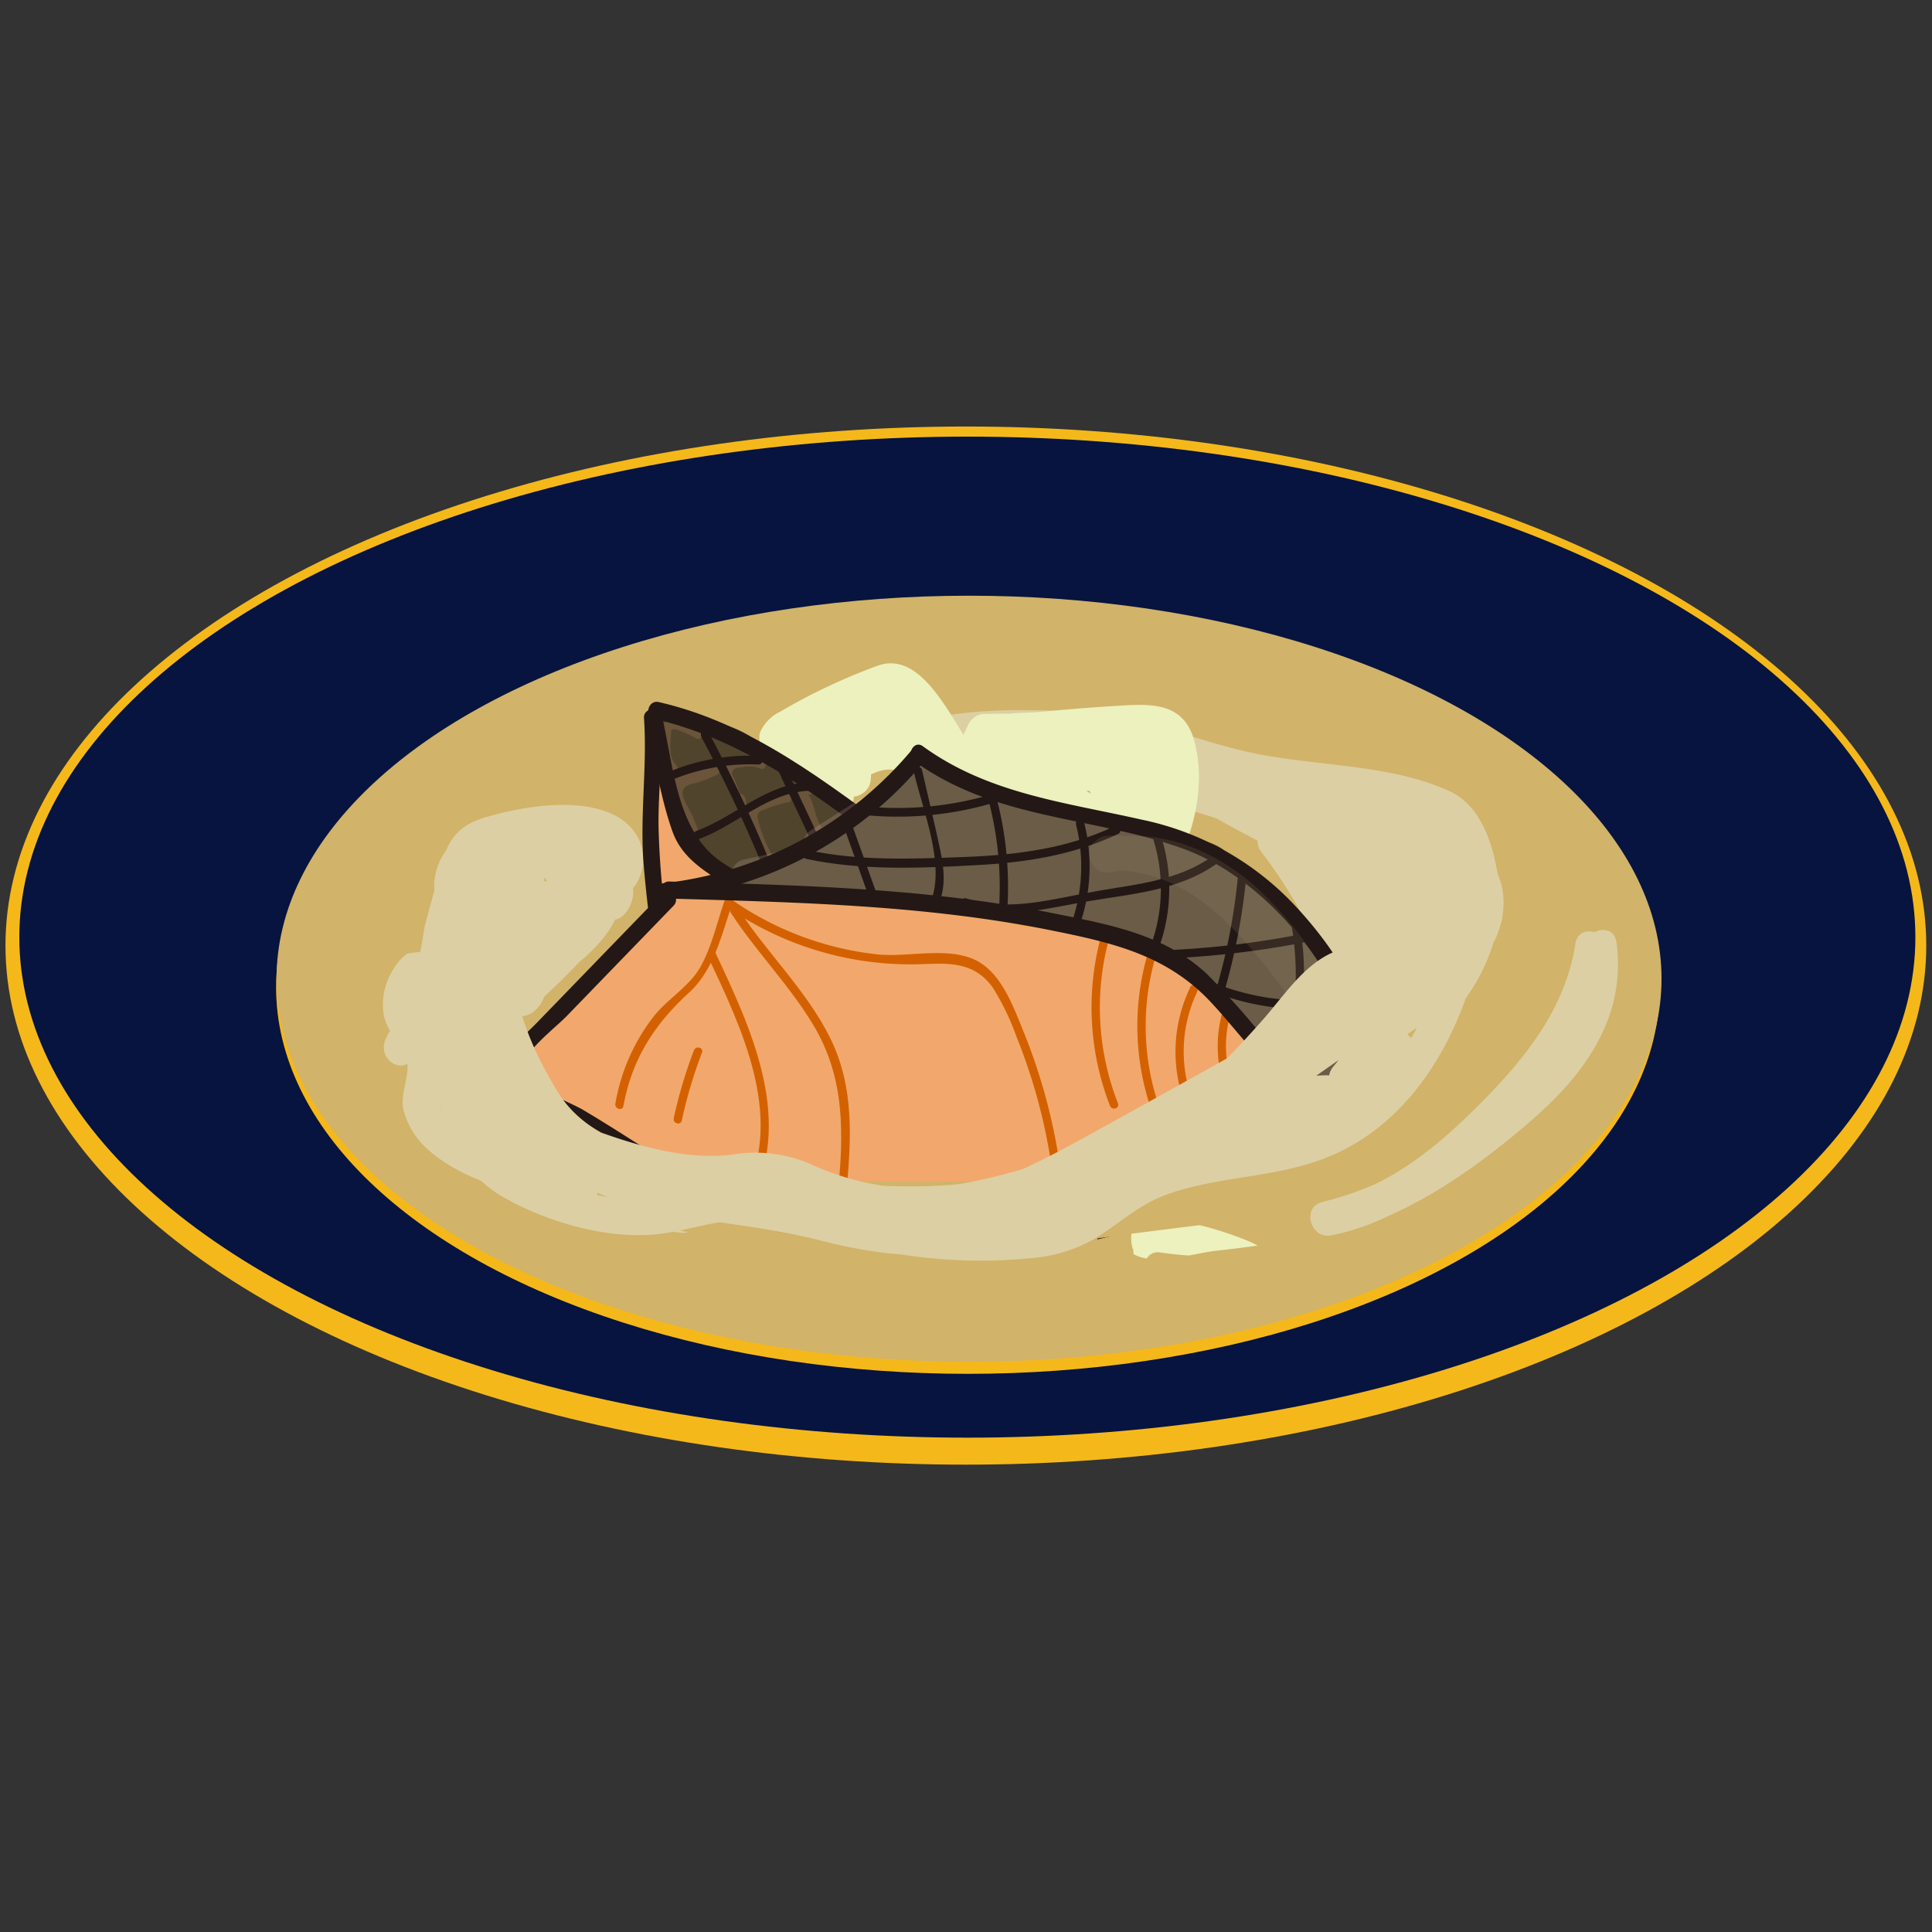 <svg id="圖層_1" data-name="圖層 1" xmlns="http://www.w3.org/2000/svg" viewBox="0 0 300 300"><rect x="0" y="0" width="300" height="300" fill="#333333" stroke="none"/><defs><style>.cls-1{fill:#f5b81b;}.cls-2{fill:#06143f;}.cls-3{fill:#f7f8f8;stroke:#4c4948;}.cls-3,.cls-5{stroke-miterlimit:10;}.cls-4{fill:#e6e6e6;}.cls-5{fill:none;stroke:#f5b81b;stroke-width:2px;}.cls-6{fill:#d1b369;}.cls-7{fill:#dccfa3;}.cls-8{fill:#ecf1bd;}.cls-9{fill:#51442d;}.cls-10{fill:#f6b286;}.cls-10,.cls-15,.cls-19{opacity:0.15;}.cls-11{fill:#f2a86c;}.cls-12{fill:#f2a876;}.cls-13{fill:#f2986e;}.cls-14{fill:#231815;}.cls-16{fill:#fae5de;}.cls-17{fill:#f2a752;}.cls-18{fill:#d46100;}.cls-19{fill:#a99872;}</style></defs><title>鮭魚</title><ellipse class="cls-1" cx="149.98" cy="146.83" rx="149.13" ry="80.6"/><ellipse class="cls-2" cx="150.21" cy="145.52" rx="147.21" ry="77.72"/><ellipse class="cls-3" cx="150.24" cy="153.28" rx="106.86" ry="58.69"/><ellipse class="cls-4" cx="150.24" cy="157.89" rx="98.9" ry="54.55"/><ellipse class="cls-5" cx="150.3" cy="153.34" rx="106.42" ry="58.99"/><ellipse class="cls-6" cx="150.47" cy="151.98" rx="107.53" ry="59.48"/><path class="cls-7" d="M84.92,142.5c-3,1.95-6.49,5.57-6.25,9.58.16,2.74,2.37,4.18,4.75,2.88l-3.89-2.32-.3.62,4.06.54-.49-1.12c-.82-1.88-3.57-1.62-4.46,0L77.62,154a2.63,2.63,0,0,0,4.06,3.26A104.58,104.58,0,0,0,95,143.61L90.67,141c-.87,2.28-2.57,3.42-4.53,4.5-1.35.75-3.95.89-3.2,2.16-.92-1.56-3.64-1.94-4.46,0-1.08,2.55-3.1,4.56-4,7.21-1,3.21.5,7.38-1.4,10.2l4.06-.54c-6.77-7.29,3.43-17.32,7.16-23.21L79.51,140a16.8,16.8,0,0,1-2.16,8.14l4.72,2.07c1.18-3.24,2.5-6.37,4-9.47l-4.72-2.07a69.6,69.6,0,0,1-6.69,13.16c-1.61,2.5,2.22,5.66,4.06,3.26,4.14-5.41,9.75-11.27,12.62-17.51,2.38-5.17-2.12-6.65-6-8.13-2.41-.91-4.42,2.76-2.51,4.5a7,7,0,0,1,1.85,8.29l5,1.43a5,5,0,0,1,2.34-3.88l-3.54-1L90,142.24c.92,2,3.42,1.45,4.46,0l2.94-4.1H92.91l-.1.67,4.72.64c-1.31-3.36.32-7-3.21-9-3-1.68-8.62-.06-10.95-2.14l-1.14,4.5a9.22,9.22,0,0,1,12.1,4.45,2.56,2.56,0,0,0,4.46,0c2.42-4,.67-8.65-3.3-10.65-5.64-2.85-14.09-1.43-19.89.23-6.11,1.74-6.51,5.28-8.11,11.25L66,143.61c-.13.51-.65,4.06-.79,4.22a11.21,11.21,0,0,0-2,.27A7.62,7.62,0,0,0,61,150.63a10.17,10.17,0,0,0-1.49,6.4c.33,3.18,2.57,4.43,3.54,7.18.86,2.45-1,5.39-.41,8.12a12.32,12.32,0,0,0,4,6.33c4.5,4,11.3,5.93,16.79,7.76a119.15,119.15,0,0,0,22.27,5c3.29.43,3.26-5,0-5.38a107.71,107.71,0,0,1-30.78-8.64c-2.73-1.25-5.37-2.42-6.57-5.44-1.08-2.73.32-4.17.21-6.89-.18-4.72-6.78-8.13-2.17-12.72l-2.51.69c6.34,1.46,6.92-7.14,8.12-11.66a56.61,56.61,0,0,1,1.47-5.51c1.23-3.22,2.11-3.56,5.41-4.3,1.09-.24,18.67-2.27,15.46,3h4.46c-3.53-6.64-11.07-9.67-17.93-6.92-1.65.66-2.75,3.05-1.14,4.5,2.08,1.86,4,2.06,6.7,2.22,1,.06,4.38-.23,5.15.72.42.51.64,4.92,1,5.81.84,2.16,3.4,2.67,4.72.64a5.24,5.24,0,0,0,.1-6.1c-1.07-1.88-3.34-1.57-4.46,0L90,139.52h4.46l-1.56-3.45a2.54,2.54,0,0,0-3.54-1,11.2,11.2,0,0,0-4.71,7.09,2.59,2.59,0,0,0,5,1.43,12.13,12.13,0,0,0-3.18-13.53l-2.51,4.5c2.66,1,2.73.23,1.42,2.62a41.76,41.76,0,0,1-2.91,4.1q-3.61,5-7.38,9.93l4.06,3.26a76.37,76.37,0,0,0,7.21-14.44c1.07-2.83-3.43-4.79-4.72-2.07-1.68,3.52-3.17,7.09-4.5,10.76-1.05,2.89,3.3,4.67,4.72,2.07A22.59,22.59,0,0,0,84.67,140a2.59,2.59,0,0,0-4.81-1.36c-5.4,8.51-15.53,19.86-6.35,29.73a2.56,2.56,0,0,0,4.06-.54c1.68-2.48,1.57-4.72,1.56-7.69,0-4.31,2.26-6.06,3.81-9.72H78.47c4.1,7,15.36-3.16,17.18-7.95.94-2.48-2.7-4.61-4.32-2.62A104.58,104.58,0,0,1,78,153.45l4.06,3.26.72-1.31H78.34l.49,1.12c.75,1.73,2.91,1.52,4.06.54a4.94,4.94,0,0,0,1.82-4.42,2.62,2.62,0,0,0-3.89-2.32l-.4.22H83l-.44-.26,1.28,2.32c-.11-2.38,2-4.34,3.67-5.46,2.81-1.84.22-6.5-2.61-4.65Z"/><path class="cls-7" d="M244.63,146.53c-1.57,10.15-7.86,17.87-14.76,24.82s-14.71,13.37-24.5,15.28l1.37,5.19c11.36-2.72,21.06-9.39,30-16.92,8.63-7.26,15.89-16.33,14.28-28.54-.45-3.41-5.43-2-5,1.43,1.54,11.65-8.52,19.94-16.46,26.16-7.34,5.75-15.2,10.53-24.23,12.69-3.27.78-1.86,5.82,1.37,5.19,10.61-2.08,19.18-9,26.78-16.67S247.91,159,249.61,148c.53-3.39-4.45-4.84-5-1.43Z"/><path class="cls-7" d="M201.61,169.61l6.56-2.35-2.92-4a2.68,2.68,0,0,1-1.65,2l2.92,4L218,153.2c.93-1.3,0-3.7-1.54-4s-3.76.37-5.16,0c-1.92-.56-2.37-2.83-3.46-4.27-1.7-2.24-3.58-3.13-6.27-2.49a2.63,2.63,0,0,0-1.8,1.88c-1.17,4.44,4.39,6.58,7.22,8.44a2.58,2.58,0,0,0,3.8-1.61,40,40,0,0,1,5-11.06l-4.72-.64a33.38,33.38,0,0,1,.87,8.91c-.09,3,4.65,3.76,5.08.72.78-5.63,3.4-10.18,4.78-15.56.72-2.79.52-6.65-2.66-7.64-2.77-.87-5.66,1.47-7.21,3.68-2.71,3.88-2.44,8.65-1.87,13.18l4.41-1.9a48.78,48.78,0,0,1-6.78-11.4l-2.92,4c5.32,1.14,9.19,9.12,11.64,13.65,1.2,2.23,3.91,1.35,4.72-.64a28,28,0,0,0,1.35-16.94l-4.32,2.62a38.21,38.21,0,0,1,5.15,6.47,2.59,2.59,0,0,0,4.81-1.36c.08-7.23-5.3-12-11.47-14.25-8.7-3.11-18.61-3.8-27.62-5.75-17.45-3.78-39.07-9.88-56.34-2.52-3,1.29-1.76,6.44,1.37,5.19,5.17-2.07,9.89-2.9,15.34-1.47a94.73,94.73,0,0,0,11.31,2.72v-5.38l-17.2-1.22c-3.32-.23-3.3,5.13,0,5.38,15.35,1.18,32.06,2.4,46.71,7.61,2.93,1,4.26-3.27,2-4.92A36.51,36.51,0,0,0,180.71,117c-2.46-.71-4.38,2.62-2.51,4.5,3.65,3.69,10.67,3.32,15.39,4,6.88,1,13.91,2.56,18.4,8.57l2.51-4.5c-8.86-2.27-16.37-8.27-25.74-8.38-2.6,0-3.46,3.65-1.3,5,8.75,5.53,18.46,7.78,22,19.06l4.72-2.07c-3.44-6.69-9.25-11-15.18-15.09-2.63-1.83-4.84,2-3.13,4.22a72.67,72.67,0,0,1,9.62,16.73c1,2.39,5.13,1.24,4.81-1.36l-2.17-17.77-4.41,1.9a26.92,26.92,0,0,1,7.08,12.76c.51,2.08,3.8,2.82,4.72.64a40.74,40.74,0,0,0,3.4-17.87l-5.08.72.12,1.42,3.89-2.32a22.79,22.79,0,0,1-4.17-3.5c-2.1-2.22-5.43.6-4.06,3.26l7,13.61c1.58,3.08,5.89.37,4.46-2.72a48.21,48.21,0,0,1-2.86-8l-1.8,3.31c2.41-.77,4.93,5,5.69,6.74,1.12,2.47,4.85,1.19,4.81-1.36l-.18-11.89L222,128a33.16,33.16,0,0,1,6.18,14.84c.46,3,5.28,2.3,5.08-.72-.45-6.64-1.58-16.26-8.24-19.3-9.11-4.16-20.63-3.85-30.32-5.86-9.36-1.95-17.7-6-27.34-6.45-9.81-.45-19.75-.65-29.11,2.87-3.1,1.17-1.76,6.37,1.37,5.19,8.06-3,16.42-3.09,24.89-2.79,4.24.15,8.47.28,12.59,1.46,3.61,1,7.05,2.6,10.68,3.59,7.69,2.11,15.61,3,23.44,4.29,3.47.59,7.71.79,10.92,2.3,5,2.34,5.61,9.77,5.94,14.69l5.08-.72a36.24,36.24,0,0,0-6.7-16.13c-1.44-2-4.86-1.56-4.81,1.36l.18,11.89,4.81-1.36c-2-4.45-6-11-11.53-9.22a2.75,2.75,0,0,0-1.8,3.31,56,56,0,0,0,3.38,9.32l4.46-2.72-7-13.61-4.06,3.26a28.46,28.46,0,0,0,5.22,4.35c1.82,1.19,3.68-.42,3.89-2.32a5.41,5.41,0,0,0-.3-2.85c-.87-2.77-5.19-2.45-5.08.72a34.52,34.52,0,0,1-2.7,15.15l4.72.64A32.35,32.35,0,0,0,207.41,128c-1.44-1.48-4.71-.52-4.41,1.9l2.17,17.77,4.81-1.36a77.46,77.46,0,0,0-10.43-17.82l-3.13,4.22c5.2,3.62,10.3,7.28,13.33,13.16,1.37,2.66,5.65.85,4.72-2.07a27.94,27.94,0,0,0-8.78-13.38c-4.69-3.88-10.56-5.69-15.64-8.9l-1.3,5c8.74.1,16.06,6.06,24.37,8.19,2.7.69,4-2.47,2.51-4.5-3.3-4.42-8-7-13.14-8.46a61.33,61.33,0,0,0-8.57-1.65c-3-.42-9.7-.07-12.08-2.47l-2.51,4.5a32.58,32.58,0,0,1,10.29,5.05l2-4.92c-15-5.35-32.32-6.59-48.09-7.8v5.38l17.2,1.22c3.39.24,3.2-4.95,0-5.38-4.9-.66-9.47-2.85-14.38-3.42-4.76-.55-9.22.6-13.64,2.37l1.37,5.19c14.72-6.28,33-1.86,47.95,1.3,7.52,1.59,15,3.33,22.59,4.66C211,126.94,223.06,128,223,137.19l4.81-1.36a44.47,44.47,0,0,0-6-7.56c-1.9-1.93-4.87,0-4.32,2.62A23,23,0,0,1,216.16,145l4.72-.64c-3.1-5.73-8-14.67-14.73-16.12-2.34-.5-3.85,1.8-2.92,4a54,54,0,0,0,7.59,12.49c1.35,1.69,4.7.39,4.41-1.9-.34-2.69-.93-5.81.05-8.44,2-5.37.89-.49.17,1.31a50.65,50.65,0,0,0-3.42,12l5.08.72A38.83,38.83,0,0,0,216.05,138a2.58,2.58,0,0,0-4.72-.64,44.7,44.7,0,0,0-5.56,12.35l3.8-1.61s-4.6-3.33-4.85-2.36l-1.8,1.88c.59-.14,3.61,5.12,4.39,5.68,2.51,1.83,4.91.65,7.76,1.11l-1.54-4L202.06,166.6c-1.36,1.92.89,4.61,2.92,4a7.09,7.09,0,0,0,4.74-4.52c.81-1.94-.56-4.8-2.92-4l-6.56,2.35c-3.13,1.12-1.78,6.32,1.37,5.19Z"/><path class="cls-8" d="M131.22,107.56c-5.22,2.6-10.83,4.79-14.8,9.33l3.65,3.8a24.65,24.65,0,0,1,11.44-7.93c6.72-2.12,10.12,1,12.67,7.22l4.46-2.72c-1.62-3.28-4.22-9.18-8.48-8.74-2.39.24-5.06,2.2-7.22,3.22l-11,5.21c-2,.93-1.35,3.56,0,4.65a33,33,0,0,0,6.76,4.21c1.63.76,4-.09,3.89-2.32a18.24,18.24,0,0,1,.77-6.76L129,117.92l1,3.16,5.08-.72q3.46-1.86,6.18.29c2.71,1.55,4.9-1.92,3.13-4.22-3.86-5-10.29-5-15.94-4-4.29.79-8.49,4.08-6.55,9.07l2.49-3.4-2.49-.65.4,3.26c1.09-1.67.5-4.29,1.18-5.33,1.33-2,8-3.89,10.3-5s3.66-2.36,6.22-.68c1.39.91,2.27,2.92,3.17,4.34a61.16,61.16,0,0,0,5.69,8.08c2.28,2.53,5.92-1.28,3.65-3.8-4-4.49-8.66-17.79-16.32-14.92a93.74,93.74,0,0,0-15,7.08,6.55,6.55,0,0,0-3.15,3.19c-.47,1.32.52,3.26-.16,4.3a2.78,2.78,0,0,0,.4,3.26,7.53,7.53,0,0,0,6.15,2.22c1.48-.13,3.17-1.65,2.49-3.4-1-2.59,6.37-2.83,7.46-2.8,2.66.08,4.69.73,6.39,2.95l3.13-4.22c-3.1-1.77-6.87-3.62-10.35-1.76-2.93,1.56-3.86,4.35-3.42,7.55s4.91,2.14,5.08-.72a8.79,8.79,0,0,0-2.49-7,2.57,2.57,0,0,0-4.32,1.19,22,22,0,0,0-1,8.19l3.89-2.32a33,33,0,0,1-6.76-4.21v4.65l12-5.65,2.76-1.3q1.17-1.8,1.86.15c1.38.93,2.38,3.73,3.1,5.19,1.55,3.15,5.73.38,4.46-2.72-2.74-6.72-6.87-11.63-14.24-10.64a28.76,28.76,0,0,0-18,10.26c-2.19,2.58,1.4,6.38,3.65,3.8,3.62-4.14,9-6.13,13.75-8.49,3-1.49.38-6.13-2.61-4.65Z"/><path class="cls-8" d="M150.27,115.48a119,119,0,0,1,6.78,12.93c1.42,3.17,5.74.4,4.46-2.72-1.51-3.7-4-7.88-4.64-11.84l-.66,2.62c1-1.12,7.71-.78,9.14-.91,3.26-.28,6.52-.53,9.78-.69,3.89-.2,5.6.92,5.8,5.32a22.5,22.5,0,0,1-2.58,11.14l2.92-1.24c-3.67-.82-6.92-3.58-10-5.62-3.43-2.24-7-4.21-8.95-8.09l-2.23,4c6.48-.52,13.78-2.11,20.24-1.52l-2.23-1.33L178,116l3.54,1v-.37l-4.72-.64a38.45,38.45,0,0,1,.63,9.44l4.41-1.9a6.63,6.63,0,0,1-1.65-4.6l-5.08.72,1.65,9.37,3.8-3a30.86,30.86,0,0,1-7.8-7.8,2.61,2.61,0,0,0-4.46,2.72l3,6.49c1.25,2.71,5.8.78,4.72-2.07a4,4,0,0,1,.84-5.19c2-2.12-.64-6-3.13-4.22-5.84,4.18-15.19-1.42-21.06-3.59-2-.74-3.53,1.46-3.18,3.31.8,4.23.53,11.56,4.93,13.51,6.07,2.69,13.21,3.9,19.58,5.76,2.34.68,4.58-2.73,2.51-4.5a63.52,63.52,0,0,0-15.05-9.66,2.67,2.67,0,0,0-3.13,4.22,8.91,8.91,0,0,0,5.7,3.46c2,.36,4.35-1.85,2.92-4-3.32-4.87-8.76-7.36-12-12.18l-2.23,4a90.73,90.73,0,0,1,17.05,1c3.25.52,4.66-4.67,1.37-5.19a98,98,0,0,0-18.43-1.23c-1.81.05-3.42,2.3-2.23,4,3.32,4.87,8.76,7.36,12,12.18l2.92-4A3.85,3.85,0,0,1,162,121.1l-3.13,4.22a59,59,0,0,1,14,8.82l2.51-4.5-14.45-4.22-2.89-.84q-2.44.19-2-2.44c-1-2.19-1.07-5.62-1.52-8l-3.18,3.31c7.66,2.84,17.37,8.54,25,3.05l-3.13-4.22A9.6,9.6,0,0,0,171,126.68l4.72-2.07-3-6.49-4.46,2.72a38.51,38.51,0,0,0,9.65,9.73c2,1.43,4.17-.92,3.8-3l-1.65-9.37c-.52-3-5.23-2.3-5.08.72a13.91,13.91,0,0,0,3.16,8.4c1.52,1.95,4.31.21,4.41-1.9a44.2,44.2,0,0,0-.82-10.87,2.57,2.57,0,0,0-4.72-.64,5.87,5.87,0,0,0,0,5.8,2.55,2.55,0,0,0,3.54,1c2.61-1.63,4-5.38.41-7-2.2-1-6.86.3-9.14.48l-11.79.95a2.73,2.73,0,0,0-2.23,4c2.08,4.17,5.53,6.57,9.27,9,4,2.63,8.1,6.11,12.81,7.16a2.6,2.6,0,0,0,2.92-1.24c2.84-5.69,4.34-12.53,2.69-18.88s-7-5.89-12.33-5.56q-5.87.36-11.73.94c-2.37.24-6.41-.17-8.42,1.61-1.25,1.11-1.32,2.42-1,4,.87,4.1,3.44,8.44,5,12.28l4.46-2.72a119,119,0,0,0-6.78-12.93c-1.77-2.92-6.24-.23-4.46,2.72Z"/><path class="cls-8" d="M178.43,193a17.64,17.64,0,0,0,1.44,3.85c1.58,3.13,5.75.38,4.46-2.72l-1.54-3.71-2.92,4a56.63,56.63,0,0,1,6.82,1.45c1,.28,5.53,1.12,6,2.19v-2.72c-.41.7-4.51-1.35-5.13-1.55a39,39,0,0,0-6-1.26c-2.23-.36-4.75,2.58-2.51,4.5a31.24,31.24,0,0,1,2.8,2.72l3.13-4.22c-1-.72-4.27-2.28-4.1-3.87l-5.08.72a16.73,16.73,0,0,1,.16,3.85,2.63,2.63,0,0,0,1.28,2.32c3.88,1.81,8,2,12,3.32,2.88,1,5.87,2,7.06-1.87,1-3.31-4-4.72-5-1.43l-.21.69,1.19-1.61-.67.34,2-.27c-2.11-.33-4.14-1.43-6.27-1.87a32.87,32.87,0,0,1-7.51-1.94l1.28,2.32a23.61,23.61,0,0,0-.35-5.28c-.54-3.23-4.78-2-5.08.72-.45,4.28,3.81,6.44,6.66,8.51,2.47,1.8,5.08-2.08,3.13-4.22a31.24,31.24,0,0,0-2.8-2.72l-2.51,4.5a38.84,38.84,0,0,1,6,1.26c1.71.56,3.3,1.51,5.11,1.72,2.3.27,5.48-.58,6.12-3.29.71-3-2.29-4.23-4.37-5.05a54.19,54.19,0,0,0-11.78-3.14c-2.34-.36-3.85,1.7-2.92,4l1.54,3.71,4.46-2.72a7.58,7.58,0,0,1-.92-2.56c-.82-3.35-5.8-1.93-5,1.43Z"/><path class="cls-6" d="M173.31,199.33c3.93,2.59,9.28,1,13.62.53,6-.67,12-1.5,17.92-2.44l-2.51-4.5c-2,2.13-8.24,1.94-11,2.1a57.21,57.21,0,0,1-11.26-.55c-2.87-.39-3.54,4.72-.69,5.28a83.34,83.34,0,0,0,18.55,1.1l-1.83-4.59c-4,4.22-9.58,3.67-14.83,3.15v5.38a90.17,90.17,0,0,1,12.69-.4c3.33.13,3.32-5.25,0-5.38a90.17,90.17,0,0,0-12.69.4,2.7,2.7,0,0,0,0,5.38c6.77.66,13.41.58,18.49-4.73,1.55-1.62.44-4.65-1.83-4.59-5.78.15-11.48.22-17.18-.91l-.69,5.28a57.88,57.88,0,0,0,15.35.16c3.41-.44,8-.61,10.52-3.28,2-2.07-.11-4.88-2.51-4.5-4.87.77-9.74,1.46-14.63,2-3.49.41-9.85,2.45-12.93.42-2.82-1.86-5.41,2.8-2.61,4.65Z"/><path class="cls-9" d="M116.36,130.56a27.72,27.72,0,0,0,7.9,8.8c2.55,1.87,4.9-2,3.13-4.22-2.9-3.57-7.75-3.15-11-6.22a2.62,2.62,0,0,0-4.32,2.62c1.55,6.38,9.05,7.45,14.14,9.44a206.44,206.44,0,0,1,24.3,11.15c3.36,1.85,11.31,7.41,15,3.43,4.35-4.67-4.52-10.6-7-12.73-1.84-1.55-5.18-.18-4.32,2.62a21.43,21.43,0,0,0,2.55,5.58l4.06-3.26c-5.74-4.81-12.65-7.43-19.35-10.45s-14.64-5.54-19-11.95l-2.92,4c6.41,1.62,11.59,6.23,17.11,9.77a145.88,145.88,0,0,0,16.78,9.26c2.44,1.14,5.58-2.1,3.13-4.22a26.34,26.34,0,0,1-2.42-2.23l-2.51,4.5,1.36.52c2.85,1.09,4.35-3.33,2-4.92-5.27-3.54-10.77-4.92-15.26-9.86-2.3-2.53-5.89,1.25-3.65,3.8a19.61,19.61,0,0,0,11.28,6.57c2.7.53,4.77-3.44,2-4.92-4.47-2.38-7.17-7.36-11.69-9.3-2.64-1.13-5.24-1.36-7.73-3-1.8-1.17-3.24-2.74-5.37-3.31-6.82-1.82-18.22,4.92-13.68,13.07l4.06-3.26c-1.37-1.28-5.6-4.77-4.31-7.11L108.34,126a6.33,6.33,0,0,1,2.81.78l-1.54-4-1.8,2.49,4.46,2.72c1.73-3.34,6.81-4.44,10-3.09,2.73,1.18,4.51-3.46,2-4.92a18.48,18.48,0,0,0-7.94-2.63c-3.93-.3-6.62,1.54-10.41,2-3.26.4-3.3,5.78,0,5.38,5.88-.72,9.95-3.45,15.75-.1l2-4.92c-5.31-2.29-13,.22-15.8,5.56a2.61,2.61,0,0,0,4.46,2.72l1.8-2.49c1.1-1.52-.16-3.41-1.54-4-3.33-1.31-6.66-1.63-7.09,2.85-.45,4.7,2.68,8.23,5.79,11.14a2.63,2.63,0,0,0,4.06-3.26c-1.46-2.61,4-4.91,5.52-5a9.66,9.66,0,0,1,5.31,1.69,29.69,29.69,0,0,0,7.16,3.54c5.21,1.58,8.43,7,13.4,9.62l2-4.92a15.1,15.1,0,0,1-9-5.18l-3.65,3.8c4.84,5.32,10.62,6.87,16.31,10.7l2-4.92L153,141.2c-2.46-.94-4.32,2.72-2.51,4.5a26.34,26.34,0,0,0,2.42,2.23l3.13-4.22a147.66,147.66,0,0,1-18.32-10.25c-5.43-3.56-10.47-7.71-16.81-9.31-2-.51-4.29,1.93-2.92,4,9.05,13.38,27.44,13.67,39.14,23.48,2.1,1.76,5.83-.51,4.06-3.26a11.43,11.43,0,0,1-2-4.3l-4.32,2.62c.79.66,6.9,4.72,6.38,6.31l1.8-1.88c-3.56,1.33-9.47-3.38-12.53-5-3.8-2-7.68-3.84-11.59-5.57q-4.77-2.11-9.61-4c-3-1.21-11.37-2.76-12.24-6.36l-4.32,2.62a16.89,16.89,0,0,0,4.46,3.14c2.22,1,4.92,1.05,6.57,3.08l3.13-4.22a21.33,21.33,0,0,1-6-6.87c-1.7-3-6.17-.27-4.46,2.72Z"/><path class="cls-9" d="M101.47,114.2a16.36,16.36,0,0,1,.61,5.15c-.1,3,4.45,3.7,5.08.72.22-1,.12-2.09.33-3.09q-1.1.3,0,.27l1.16.23c1.7.33,4,.4,5.28,1.7l1.14-4.5c-1.05.16-2.61-.54-3.68-.7a30.86,30.86,0,0,0-3.92-.33A2.69,2.69,0,0,0,105,117a11,11,0,0,0,2.51,4.05l1.83-4.59-.9-.3a2.58,2.58,0,0,0-3.18,1.88,4,4,0,0,0,.46,3.07c1.77,2.92,6.25.22,4.46-2.72l-.28-.46.26,2.07.08-.54-3.18,1.88a8.57,8.57,0,0,0,2.27.49c2.29.27,3.32-3.09,1.83-4.59a4.74,4.74,0,0,1-1.19-1.68l-2.49,3.4c3,.07,6,1.28,9,.84,2-.29,2.42-3.22,1.14-4.5-2.45-2.44-6.71-3.33-10-3.52a4.66,4.66,0,0,0-4,1.51c-1.33,1.59-1,3.38-1.39,5.27l5.08.72a21.4,21.4,0,0,0-.8-6.58c-.93-3.32-5.92-1.9-5,1.43Z"/><path class="cls-10" d="M116.1,126.24c.74,2.6,1.21,5.64,3,7.73.48.57,1.42-.18,1-.81a21.56,21.56,0,0,1-2.37-5.81c-.37-1.33.31-1.35,1.54-1.86a16.7,16.7,0,0,1,3.14-.9c.82-.16.47-1.46-.34-1.3-1.44.28-5.61,1-5.91,3-.14.95.64,2.63.94,3.53a18.69,18.69,0,0,0,1.87,4.05l1-.81c-1.57-1.86-2-4.82-2.65-7.14a.65.65,0,0,0-1.25.36Z"/><path class="cls-10" d="M118.4,118.13c-1.41-.57-2.52-.28-4-.19-.93.05-1.9-.15-2.25,1s.48,2.32.87,3.24c.5,1.19.85,2.52,1.88,3.34.39.31,1-.11,1-.58a3.63,3.63,0,0,0-.24-1.19c-.31-.79-1.56-.45-1.25.36a1.82,1.82,0,0,1,.19.83l1-.58a4.86,4.86,0,0,1-1-2l-.57-1.35c-.23-.55-.58-.87-.19-1.42s1-.38,1.57-.49a4.52,4.52,0,0,1,2.7.26c.78.31,1.11-1,.34-1.3Z"/><path class="cls-10" d="M104.59,121.86a11.54,11.54,0,0,0,2.57-.74c.69-.22,2.9-1.18,3.54-.83v-1.16c-1.5.68-3.06,1-4.59,1.61a2.17,2.17,0,0,0-1.44,1.23,4.33,4.33,0,0,0,.52,2.88c.63,1.55,1.46,3,2,4.59a.65.65,0,0,0,1.25-.36,21.13,21.13,0,0,0-1-2.56c-.4-.87-1.49-2.43-1.44-3.41.07-1.34,1.58-1.35,2.5-1.66a30.26,30.26,0,0,0,2.9-1.16.69.69,0,0,0,0-1.16,3.14,3.14,0,0,0-2.31.08c-1.46.33-3,1.19-4.45,1.3-.82.06-.83,1.41,0,1.34Z"/><path class="cls-10" d="M103,113c-.08,2.13-.7,5.19,1.07,6.78a.66.66,0,0,0,.91-1,5.55,5.55,0,0,1-1.13-4.68c.25-1.13.93-.93,1.78-.61a18.29,18.29,0,0,1,2.51,1.19.67.67,0,0,0,.65-1.16,18.9,18.9,0,0,0-3.89-1.69c-1.16-.34-1.66,0-2.08,1.16a7,7,0,0,0,1.24,6.74l.91-1c-1.38-1.24-.76-4.15-.7-5.83a.65.65,0,1,0-1.29,0Z"/><path class="cls-10" d="M125.83,122.17a1.77,1.77,0,0,0-1.54.59c-.46.66-.06,1.34.09,2a10,10,0,0,0,.6,2.7,8.77,8.77,0,0,0,1.94,2.31c.62.58,1.47-.31.91-1-1.21-1.39-1.22-3.38-2.08-5-.45-.84-1.59-1.72-2.22-.5-.39.76.72,1.44,1.12.68-.18.34-.1.1,0,.5s.31.72.43,1.06c.18.54.32,1.1.5,1.64a7.14,7.14,0,0,0,1.36,2.55l.91-1a6,6,0,0,1-2-2.64,12.09,12.09,0,0,1-.18-1.34c-.06-.42-.5-1.35.14-1.36a.67.67,0,0,0,0-1.34Z"/><path class="cls-10" d="M120.92,135.52c1.82-.83,3.26-2.75,5.36-2.76l-.46-1.15c-.62.55-1.56.5-2.26.9a10.63,10.63,0,0,0-1.5,1.33c-.72.62-2.36.62-2.58,1.75a5.08,5.08,0,0,0,1.2,3.4,5.51,5.51,0,0,0,1.85.84c1.16.43,2.34.82,3.53,1.18.8.24,1.14-1.05.34-1.3s-1.58-.49-2.36-.76a8.33,8.33,0,0,1-2.47-.92,8.79,8.79,0,0,1-.77-2c.11-.29.85-.32,1.09-.43.87-.42,1.35-1.31,2.14-1.83s1.87-.5,2.69-1.21a.68.68,0,0,0-.46-1.15c-2.44,0-3.91,2-6,2.94-.76.35-.1,1.5.65,1.16Z"/><path class="cls-10" d="M127.58,132.25a5.21,5.21,0,0,0,2.16-.48,17.08,17.08,0,0,1,2.88-.63c.79-.13,2.32-.22,2.22-1.44a1.14,1.14,0,0,0-1.58-.89c-.73.26-1.27,1.07-1.9,1.49a12.79,12.79,0,0,1-3.17,1.44.69.69,0,0,0-.45.83c.45,1.9.69,4,2.1,5.45.6.6,1.51-.35.91-1-1.21-1.21-1.38-3.23-1.77-4.85l-.45.83a16.88,16.88,0,0,0,2.58-1c.56-.29,2-1,2.25-1.62.38-.95-.59-.6-1.08-.52s-1.07.16-1.59.27c-1,.22-2.08.87-3.11.79-.83-.06-.83,1.29,0,1.34Z"/><path class="cls-10" d="M141.05,136.82a6.48,6.48,0,0,0,2.51-.38l-.34-1.3a4,4,0,0,1-1.93.15,1.42,1.42,0,0,0-.53,0,1,1,0,0,0-.59,1.18,11.27,11.27,0,0,0,1.08,2.63l1.54,3.52c.34.79,1.46.1,1.12-.68l-1.95-4.46-.2-.47a.32.32,0,0,0-.35-.32q-.58-.18.17,0l.17,0a3.78,3.78,0,0,0,1.83-.31c.76-.31.46-1.58-.34-1.3a5.58,5.58,0,0,1-2.16.33c-.83,0-.83,1.31,0,1.34Z"/><path class="cls-10" d="M131.27,139.84c1.78-.31,3.22-1.55,5-1.89,1.35-.26,2.94-.05,3.34-1.74a.68.68,0,0,0-.62-.85,3.44,3.44,0,0,0-1.86.53,7.56,7.56,0,0,1-3.07,1.29,3.67,3.67,0,0,0-2,.72c-.52.44-.49,1-.89,1.5h.91l-.22-.26c-.46-.56-1.18.06-1.08.65l.42,2.62c.14.85,1.38.49,1.25-.36l-.42-2.62-1.08.65.22.26a.63.63,0,0,0,.91,0c.35-.42.58-1.25,1-1.54.62-.47,1.72-.31,2.45-.51,1.22-.35,2.18-1.61,3.47-1.6l-.62-.85c-.18.79-3.14.93-3.87,1.22a17.75,17.75,0,0,1-3.55,1.47c-.82.14-.47,1.44.34,1.3Z"/><path class="cls-10" d="M143.83,144.23a2.71,2.71,0,0,1,.1,2.42l1.18.16a5.59,5.59,0,0,1-.17-1.81,2.19,2.19,0,0,1,1.21-1.28c1-.57,2-1,3-1.49.75-.37.1-1.53-.65-1.16-1.38.67-3.12,1.23-4.2,2.41s-.62,2.34-.44,3.68a.64.64,0,0,0,1.18.16,4.2,4.2,0,0,0-.1-3.77c-.4-.76-1.51-.08-1.12.68Z"/><path class="cls-10" d="M152.91,147.22a22.31,22.31,0,0,1-3.48,1.06l.34,1.3,1.35-.32c.47-.11,1-.42,1.34.07a5.86,5.86,0,0,1,.4,1.26l.46,1.46a.65.65,0,0,0,1.25-.36c-.24-.76-.47-1.51-.71-2.27a3,3,0,0,0-.71-1.43,1.37,1.37,0,0,0-1.24-.29c-.83.13-1.65.39-2.47.58s-.47,1.47.34,1.3a22.31,22.31,0,0,0,3.48-1.06c.77-.3.44-1.61-.34-1.3Z"/><path class="cls-10" d="M154.51,148.07a10.27,10.27,0,0,1,3.94-.81.67.67,0,0,0,0-1.34A4.43,4.43,0,0,0,155,147a2,2,0,0,0-.25,1.66l.28,2.58c.09.85,1.39.86,1.29,0l-.17-1.55a7.34,7.34,0,0,1-.17-1.55c0-.29,0-.24.24-.42a2.29,2.29,0,0,1,.64-.31,4,4,0,0,1,1.56-.2v-1.34a11.21,11.21,0,0,0-4.29.86c-.76.32-.43,1.62.34,1.3Z"/><path class="cls-10" d="M151.77,140.57a1.73,1.73,0,0,0-.25,2l.73-1a.48.48,0,0,1-.44-.4l-.39,1,.17,0-.5-.07c.68.38.77,1.47.9,2.17a6.15,6.15,0,0,0,.71,2.1.65.65,0,0,0,1.12-.68c-.73-1.2-.59-5.19-2.73-4.79-.45.08-.54.63-.39,1a1.7,1.7,0,0,0,1.21,1,.67.67,0,0,0,.73-1l0-.32c.53-.66-.38-1.62-.91-1Z"/><path class="cls-11" d="M106.11,158.11l1.05,1.7,2.23-4-.45-.17a2.67,2.67,0,0,0-3.13,4.22c9.95,10.6,23,11.92,36.45,12.67,7.25.4,14.62,1.31,21.64-1.15,6.59-2.31,5.46-7.37,5.77-13.93h-5.17c0,1.86-.85,2.67-.28,4.49s3.76,3.09,2.23.81c-2.24-3.32-8.09.72-10.61,1.34-5.92,1.45-12.09,1.08-18.12.86-6.57-.24-13.29-.71-19.4-3.47a23.91,23.91,0,0,1-7.55-5.18,18.85,18.85,0,0,1-3.24-4.23c-.79-1.59-.08.77,0-1.4,0-2.59.15-5.13-.05-7.74-.09-1.13-.22-7.48-1.15-8.25l-3,.36a26.33,26.33,0,0,1,1.36,3.5c.48,1.42.86,2.86,1.24,4.31.73,2.79,1.33,5.61,2.22,8.36a29.42,29.42,0,0,0,7,12.14c2.4,2.4,6-1.36,3.65-3.8l-9.43-9.71c-2.4-2.47-5.78,1.2-3.65,3.8,5.81,7.1,16.71,11.53,25.47,12.15,5.74.4,11.43.4,17.17,1s11.41,1,16.66-1.47c1.84-.86,1.53-3.69,0-4.65-17-10.59-35.48-16.19-53.3-24.79a2.63,2.63,0,0,0-3.89,2.32c-.72,8.09,2.89,18.69,10.83,21.82,4.86,1.92,11.11,1.69,16.23,2.29l19.9,2.34c2.57.3,3.49-3.84,1.3-5-3.59-1.92-7.15-4.11-11-5.53-3.57-1.33-7.37-2-11-3.24-7.51-2.5-15.67-4.23-21.82-9.69l-3.13,4.22c3.93,2.69,7.41,1.91,11.77,2.9,5.89,1.33,12.5,4.1,15.39,9.9l2.23-4c-3.72-.19-7.42-.5-11.11-1-1-.14-10.2-1.38-10.2-1.4L114,155l1.81.5a2.6,2.6,0,0,0,3.18-1.88l.3-1.46c.69-3.38-4.29-4.82-5-1.43l-.3,1.46,3.18-1.88-1.81-.5c-2-.56-3.55,1.33-3.18,3.31.74,4,6.39,3.94,9.42,4.47a138.07,138.07,0,0,0,16.88,1.89c2.06.11,3.08-2.34,2.23-4-2.42-4.87-6.47-7.82-11.29-9.85a38.64,38.64,0,0,0-9.11-2.91c-3.19-.46-5.75,0-8.61-2-2.42-1.66-5.38,2.23-3.13,4.22,5.73,5.08,12.51,7.34,19.59,9.59,3.54,1.13,7,2.37,10.6,3.34,5.27,1.42,9.8,3.79,14.63,6.37l1.3-5-25.87-3c-5.1-.6-9.68-.7-13-5.42a18.75,18.75,0,0,1-3-12.6L109,140.47c17.79,8.58,36.36,14.22,53.3,24.79v-4.65c-5,2.37-11.58,1-16.84.44-4.21-.43-8.4-.41-12.62-.6-8.19-.38-18.14-4-23.57-10.66l-3.65,3.8L115,163.3l3.65-3.8c-4.88-4.89-6.12-11.58-7.84-18.12-.84-3.19-2.2-11.06-5.79-12.29-3.37-1.16-4.4,2.55-4.14,5.12.38,3.88,1.38,7.59,1.52,11.54.08,2.2-.78,4.87-.36,7,.84,4.3,6.18,8.8,9.48,11.06a37.47,37.47,0,0,0,15.9,5.67,121.05,121.05,0,0,0,19.5,1,48.77,48.77,0,0,0,8.61-.86c3.18-.63,6.06-2.23,9.19-2.9l-2.51-.69c1.21,1.09,1,2.45,2.84,3.11a4.34,4.34,0,0,0,4.5-1.26,5.36,5.36,0,0,0,1.07-4.78c-.25-1.06-1.32-2-1.51-3,.18.93.54-2.58.54-2.69,0-3.48-5-3.44-5.17,0-.13,2.74.43,6.86-2,8.74-2.14,1.68-6.68,1.49-9.29,1.48-5.25,0-10.52-.5-15.76-.79-10.48-.58-20.41-2.72-28-10.83l-3.13,4.22a7.9,7.9,0,0,0,3.06.9c2.08.24,3-2.42,2.23-4a12.16,12.16,0,0,0-1.86-2.79c-2.17-2.63-5.81,1.19-3.65,3.8Z"/><path class="cls-11" d="M117.56,153.13a42.93,42.93,0,0,0,6.31,2.33c3.22.88,4.59-4.3,1.37-5.19a34.52,34.52,0,0,1-5.08-1.78,2.61,2.61,0,0,0-3.54,1c-.64,1.14-.36,3.1.93,3.68Z"/><path class="cls-11" d="M109.6,134.63a10.33,10.33,0,0,1-4.07-3.6c-.56-1-.23-1.75-.19-2.86A9.27,9.27,0,0,0,105,126c1.33-3.14-3.12-5.88-4.46-2.72-.74,1.74-.41,2.73-.39,4.54s-.4,3.2.36,4.92a15.25,15.25,0,0,0,6.47,6.55c2.92,1.66,5.53-3,2.61-4.65Z"/><path class="cls-12" d="M102.86,150.37c6.71,8.48,17.94,13.58,28.1,15.51A130.68,130.68,0,0,0,148.43,168c6.41.34,12.88-.34,19.26.4l-2.23-4c-1.31,2.38-13.53.24-15.79.12-5.24-.27-10.58-.37-15.79-1.07-10.22-1.37-17.09-10.6-27-12.44a2.67,2.67,0,0,0-3.18,3.31c.52,1.92.16,3.94,1.37,5.62,1.36,1.89,3.93,1.86,5.18,3.94l2.92-4-2.11-1.35-2,4.92c2.58.79,3.46,3.6,6.33,4A2.71,2.71,0,0,0,118,163l-2-2.61L114.09,165c1.43-.14,2.38,2,3.43,2.73a18,18,0,0,0,4.56,1.86c4.86,1.67,10.05,3.46,15.17,4s10.33-.69,15.54-.19c4.21.4,8,.51,11.66-2,2.78-1.88.19-6.54-2.61-4.65-4.21,2.85-9.47.9-14.16.94-5.44.05-9.91.78-15.32-.64-3.74-1-9.33-1.76-12.39-4.27-2.13-1.75-2.65-3.52-5.88-3.2a2.75,2.75,0,0,0-1.83,4.59l2,2.61,2.51-4.5c-2.27-.35-4-3.32-6.33-4-3-.93-4.19,3.2-2,4.92a11.51,11.51,0,0,0,3.34,1.89c2.13.92,4-2.1,2.92-4a13.08,13.08,0,0,0-2.85-3.18,9,9,0,0,1-3.17-5.1l-3.18,3.31c6.45,1.2,11.86,6.43,17.72,9.35,5,2.47,9.74,3.27,15.21,3.68,6.43.48,12.87.76,19.3,1.09,4.45.22,9.56,1.48,12.13-3.2a2.73,2.73,0,0,0-2.23-4c-11.13-1.3-22.23,0-33.4-2-10.1-1.74-21.08-6-27.78-14.49-2.12-2.67-5.75,1.15-3.65,3.8Z"/><path class="cls-13" d="M110.34,136.25c-1.12,6.13-4.52,14.33.14,19.57.57.64,1.48-.32.91-1-4-4.51-.8-12.85.19-18.26.15-.85-1.09-1.21-1.25-.36Z"/><path class="cls-13" d="M111.29,136.38c.09,11,5.4,19.82,14.13,26,.69.49,1.34-.68.65-1.16-8.31-5.89-13.4-14.34-13.49-24.85a.65.65,0,1,0-1.29,0Z"/><path class="cls-13" d="M127.3,144.78a52.72,52.72,0,0,0,19.83,23.73c.71.46,1.36-.7.65-1.16a51.52,51.52,0,0,1-19.36-23.25c-.34-.79-1.45-.11-1.12.68Z"/><path class="cls-13" d="M141.15,148.34c2,3,3.41,6.37,5.81,9.09a23.53,23.53,0,0,0,8,5.84c.75.34,1.41-.81.65-1.16a22.63,22.63,0,0,1-7.73-5.63c-2.32-2.64-3.68-5.9-5.61-8.82-.47-.71-1.59,0-1.12.68Z"/><path class="cls-14" d="M100,111.51c.51,7.38-.61,14.75-.1,22.17a202.64,202.64,0,0,0,2.8,20.91c1,5.69,2.52,8.88,7.37,11.84a55.05,55.05,0,0,0,17.67,6.52,123.7,123.7,0,0,0,18,2.07c5.29.29,10.89,1.05,16-.81,1.46-.53,2.82-1.47,4.33-1.87,1.15-.31,2.36-.15,3.45-.73a3.74,3.74,0,0,0,1.94-2.33c1.71-4.68-.7-13-1.64-17.71-.33-1.69-2.83-1-2.49.72.67,3.42,4,14.72.43,17.11-.92.62-3.11.59-4.22,1-2.92,1.07-5.26,2.21-8.43,2.31A110.36,110.36,0,0,1,125,169.57a46.54,46.54,0,0,1-14.27-5.87C105.1,160,105,153,104,146.71a133.91,133.91,0,0,1-1.74-18.19c-.09-5.68.71-11.33.32-17-.12-1.72-2.7-1.73-2.58,0Z"/><path class="cls-14" d="M101.52,111.61c12.1,2.79,22.07,9.51,32,16.95,4.67,3.5,9.34,7,14.31,10,2.56,1.55,22,10.49,18.8,14.92-1,1.38,1.24,2.72,2.23,1.36,3.83-5.27-2.46-8.82-6.38-11.08-7.48-4.31-15-8.25-22-13.36-12.12-8.8-23.46-18-38.21-21.39-1.62-.37-2.31,2.22-.69,2.59Z"/><path class="cls-14" d="M100.25,111.61c1.35,5.71,2.21,12,4.17,17.5,1.25,3.51,4,5.53,7,7.45,8.08,5.25,17.43,7.74,26.34,10.94A76.45,76.45,0,0,1,151.84,154c3,1.85,7.92,6.25,11.74,5.79,5.5-.66,5.61-10.17,1.84-13.18-1.32-1.05-2.61,1.28-1.3,2.32q3.72,5.27-1.38,5.9-2.16,2.1-4.16.23a33.3,33.3,0,0,1-4.65-2.9,66,66,0,0,0-7.46-4c-5.44-2.48-11.14-4.26-16.77-6.21-6.12-2.12-12.28-4.43-17.71-8.14-7-4.77-7.39-15-9.26-22.88-.4-1.68-2.89-1-2.49.72Z"/><path class="cls-14" d="M108.89,114.41a218.85,218.85,0,0,1,12,26.38c.3.8,1.55.45,1.25-.36a221.58,221.58,0,0,0-12.1-26.7c-.41-.76-1.52-.08-1.12.68Z"/><path class="cls-14" d="M120.35,118.52c3.6,8.14,8.13,16.42,10.61,25a.65.65,0,0,0,1.25-.36c-2.53-8.73-7.09-17.05-10.74-25.33-.35-.79-1.46-.1-1.12.68Z"/><path class="cls-14" d="M134.4,127.52a65.39,65.39,0,0,1,9,20.36.65.65,0,1,0,1.25-.36,66.52,66.52,0,0,0-9.13-20.68c-.47-.71-1.59,0-1.12.68Z"/><path class="cls-14" d="M147.44,137.92c3.25,4.7,6.51,9.55,7,15.49.08.85,1.37.86,1.29,0-.55-6.2-3.8-11.24-7.21-16.17-.48-.7-1.6,0-1.12.68Z"/><path class="cls-14" d="M158.66,144.83a32.27,32.27,0,0,1,4.57,11.58c.16.85,1.4.49,1.25-.36a33.28,33.28,0,0,0-4.7-11.9.65.65,0,0,0-1.12.68Z"/><path class="cls-14" d="M105,120.83a31.67,31.67,0,0,1,12.78-2.12c.83,0,.83-1.31,0-1.34a32.5,32.5,0,0,0-13.12,2.17c-.77.3-.44,1.6.34,1.3Z"/><path class="cls-14" d="M108.49,130.31c5.88-2.16,10.69-7.27,17.15-7.52.83,0,.83-1.38,0-1.34-6.68.26-11.44,5.34-17.5,7.57-.78.29-.44,1.59.34,1.3Z"/><path class="cls-14" d="M116.08,137c5.52-2.57,11.66-6.56,17.61-7.72.82-.16.47-1.45-.34-1.3-2.79.54-5.34,2-7.92,3.19l-10,4.66c-.76.35-.1,1.51.65,1.16Z"/><path class="cls-14" d="M127.3,141.59c4.05-2.85,10.87-7.13,15.83-5.93.81.2,1.15-1.1.34-1.3-5.51-1.33-12.42,3-16.82,6.07-.69.48,0,1.65.65,1.16Z"/><path class="cls-14" d="M138.95,146.64a60.64,60.64,0,0,1,12.57-6c.79-.27.45-1.57-.34-1.3a62.17,62.17,0,0,0-12.88,6.19c-.71.45-.06,1.61.65,1.16Z"/><path class="cls-14" d="M147.63,149.47a59.69,59.69,0,0,1,14.63-4.14c.82-.12.47-1.42-.34-1.3a59.69,59.69,0,0,0-14.63,4.14c-.76.32-.43,1.62.34,1.3Z"/><path class="cls-14" d="M153,154.6l7.08-2.74c2.32-.9,5.39-2.7,7.89-2.56.83,0,.83-1.3,0-1.34-2.45-.13-4.88,1.31-7.15,2.19l-8.17,3.16c-.77.3-.44,1.6.34,1.3Z"/><path class="cls-9" d="M118.1,139.06l13.46-3-2.51-4.5-2.7,1.37c-2.8.78-2.25,5.32.69,5.28,14.51-.16,29.3,2.58,43.55,5.2l.69-5.28-10.51-.26.69,5.28c6.7-1.33,13.06,1,19.28,3.39l.69-5.28L180,141c-3.08-1.4-5.25,2.53-2.61,4.65,5.9,4.72,13.48,7.74,17.53,14.54,1.78,3,5.83.39,4.46-2.72a11.58,11.58,0,0,0-5.37-5.85c-1.76-1-4.74.7-3.8,3,3.22,8,9.93,12.13,17.15,15.8a2.59,2.59,0,0,0,3.8-1.61,15.4,15.4,0,0,0-1.73-12.47c-1.08-1.78-4.32-1.77-4.72.64l-1.14,6.89,4.72-.64a48.42,48.42,0,0,0-8.19-11.15,2.57,2.57,0,0,0-4.32,1.19,11.39,11.39,0,0,0,2.46,10.36c1.26,1.55,3.89.68,4.32-1.19a32,32,0,0,1,.84-3.25q1.83-2.06-.12-3.65c-1,3.1,3.11,4.34,4.72,2.07,3.31-4.65-2.43-7.94-4.69-11.26-2.73-4-5.22-7.08-10.29-6.28a2.67,2.67,0,0,0-1.9,2.59c.41,5.33,5.81,6.54,6.85,11.12l2.49-3.4c-4.27.1-7.11-4.53-10.34-6.85a27.14,27.14,0,0,0-10.6-4.48l-.69,5.28c4.12-.1,6.52,1.47,10.28,2.54,1.81.52,3.62.94,5.28-.34,4.56-3.52-.6-7.55-1.43-11.14L188.63,138c1.95,1.9,15,12.55,13.6,15.49l3.54-1a92,92,0,0,1-10.41-6c-4.11-2.88-6.72-6.69-10.25-10.16a13.07,13.07,0,0,0-7.35-4.08c-3.93-.49-7.64,3.38-11.34,2.15L165,139.68l13.19,3.26c2.92.72,4.38-3.2,2-4.92l-3.34-2.4-1.3,5a48.1,48.1,0,0,1,11.78,2.59c1.86.65,3.73-1.41,3.18-3.31a17.16,17.16,0,0,0-2.45-5.25L184,137.92a30.39,30.39,0,0,1,5.71,6c2,2.79,5.83.47,4.46-2.72a18.53,18.53,0,0,0-16.58-11.43v5.38c1.32,0,2.64,0,4,.17a28.34,28.34,0,0,1,4.2.7q2.19.72-.39-.85c-1.91-1.56-4.59-2.2-6.94-2.9a31.65,31.65,0,0,0-14.56-.88c-2.21.39-4.26,1.22-6.42,1.78-3.68,1-7.06.43-10.73-.32-5.92-1.2-11.81-2.58-17.72-3.86l.62,4.92c4-2.58,8.18-5.06,12.16-7.75,2.41-1.63,3.83-2.91,4.07-5.95l-4.41,1.9c3.64,4.37,9.74,5.62,14.86,7.18a185.81,185.81,0,0,0,20.3,4.9l.69-5.28c-13.21.25-27,1.69-40.08-.77l1.14,4.5c1.78-1.93,6.69-.89,8.8-.81l9.1.37c2.85.12,3.6-4.78.69-5.28a74.25,74.25,0,0,1-14.65-4.08l-.69,5.28c-1.13-.08,5.12,1.5,4.75,2.34-1.4,3.12,3.05,5.85,4.46,2.72,2.69-6-4.13-10.09-9.21-10.43-3.1-.21-3.24,4.28-.69,5.28a74.25,74.25,0,0,0,14.65,4.08l.69-5.28c-4.9-.2-9.88-.68-14.78-.58-2.7.06-4.85.53-6.77,2.6-1.25,1.35-.85,4.12,1.14,4.5,13.58,2.56,27.73,1.23,41.45,1,2.8-.05,3.66-4.73.69-5.28-5.6-1-11.16-2.29-16.65-3.83-5.16-1.45-12.62-2.54-16.23-6.87-1.59-1.91-4.25-.23-4.41,1.9-.1,1.31-5.54,3.87-6.37,4.4l-7.3,4.65c-1.79,1.14-1.64,4.42.62,4.92,8.36,1.82,17.72,5.31,26.32,5,3.64-.13,6.84-1.74,10.35-2.45,5.28-1.07,10.17-.09,15.21,1.54,3.46,1.12,11.53,3.41,12-2.81s-10.53-5.64-14-5.7-3.32,5.25,0,5.38c5.57.22,9.88,3.55,12.12,8.77l4.46-2.72a35.46,35.46,0,0,0-6.52-7.08c-2.08-1.7-5.94.54-4.06,3.26a9.13,9.13,0,0,1,1.93,4l3.18-3.31a53.65,53.65,0,0,0-13.16-2.78c-2.77-.24-3.22,3.64-1.3,5l3.34,2.4,2-4.92-13.19-3.26c-3.24-.8-4.54,4.13-1.37,5.19,2.62.87,4.67.41,7.18-.55,3.38-1.29,5.44-2.11,8.57.43,1.68,1.36,2.93,3.31,4.35,4.94,5,5.72,11.46,9.3,18,12.72a2.56,2.56,0,0,0,3.54-1c1.59-3.4.78-6.28-1.56-9.07-3.87-4.63-8.55-8.75-12.85-12.94a2.62,2.62,0,0,0-4.32,2.62c.31,1.36,1,2.15,1.41,3.36.57,1.89.86.82-1.26.35-3.33-.74-5.81-1.67-9.29-1.58-2.8.07-3.65,4.68-.69,5.28,5.63,1.14,9.31,3.91,13.59,7.68,2.63,2.32,5.21,3.92,8.72,3.84a2.7,2.7,0,0,0,2.49-3.4,9.88,9.88,0,0,0-2.3-4.43c-1.27-1.47-4.19-3.1-4.36-5.26l-1.9,2.59c2.68-.42,4.36,3.85,5.62,5.57.45.62,3.71,3.83,3.54,4.07l4.72,2.07a4.35,4.35,0,0,0-4.34-5.78c-4.3.35-5.56,6.39-6.34,9.82l4.32-1.19a5,5,0,0,1-1.13-5.12l-4.32,1.19A43.31,43.31,0,0,1,203.83,166c1,1.89,4.34,1.69,4.72-.64l1.14-6.89-4.72.64a9.82,9.82,0,0,1,1.21,8.32l3.8-1.61c-5.7-2.9-12.17-6.13-14.77-12.59l-3.8,3a7.75,7.75,0,0,1,3.51,3.92l4.46-2.72c-4.61-7.74-12.69-11.1-19.39-16.47l-2.61,4.65a9.22,9.22,0,0,0,4,1c3.08.16,3.28-4.3.69-5.28-7.26-2.76-14.29-4.92-22-3.39-2.94.58-2.14,5.21.69,5.28l10.51.26c2.84.07,3.61-4.75.69-5.28-14.67-2.7-30-5.56-44.92-5.39l.69,5.28a12,12,0,0,0,5-2.76c2.14-1.85-.21-5-2.51-4.5l-13.46,3c-3.25.72-1.88,5.91,1.37,5.19Z"/><path class="cls-9" d="M169.67,145.76a28.53,28.53,0,0,0,7,1.08c2.7.09,3.33-3.61,1.3-5-6.82-4.71-14.62-6.47-22.64-7.48a99,99,0,0,0-13.73-.94c-5.43.08-10.55.77-16-.26-3.25-.62-4.65,4.57-1.37,5.19,8.42,1.6,16.85.07,25.34.78,9,.75,18.1,2.06,25.76,7.35l1.3-5a22.86,22.86,0,0,1-5.59-.88c-3.21-.91-4.58,4.28-1.37,5.19Z"/><g class="cls-15"><path class="cls-16" d="M116.85,138.72l13.46-3-2.51-4.5-2.7,1.37c-2.8.78-2.25,5.32.69,5.28,14.51-.16,29.3,2.58,43.55,5.2l.69-5.28-10.51-.26.69,5.28c6.7-1.33,13.06,1,19.28,3.39l.69-5.28-1.41-.3c-3.08-1.4-5.25,2.53-2.61,4.65,5.9,4.72,13.48,7.74,17.53,14.54,1.78,3,5.83.39,4.46-2.72a11.58,11.58,0,0,0-5.37-5.85c-1.76-1-4.74.7-3.8,3,3.22,8,9.93,12.13,17.15,15.8a2.59,2.59,0,0,0,3.8-1.61A15.4,15.4,0,0,0,208.18,156c-1.08-1.78-4.32-1.77-4.72.64l-1.14,6.89,4.72-.64a48.42,48.42,0,0,0-8.19-11.15,2.57,2.57,0,0,0-4.32,1.19A11.39,11.39,0,0,0,197,163.33c1.26,1.55,3.89.68,4.32-1.19a32,32,0,0,1,.84-3.25q1.83-2.06-.12-3.65c-1,3.1,3.11,4.34,4.72,2.07,3.31-4.65-2.43-7.94-4.69-11.26-2.73-4-5.22-7.08-10.29-6.28a2.67,2.67,0,0,0-1.9,2.59c.41,5.33,5.81,6.54,6.85,11.12l2.49-3.4c-4.27.1-7.11-4.53-10.34-6.85a27.14,27.14,0,0,0-10.6-4.48l-.69,5.28c4.12-.1,6.52,1.47,10.28,2.54,1.81.52,3.62.94,5.28-.34,4.56-3.52-.6-7.55-1.43-11.14l-4.32,2.62c1.95,1.9,15,12.55,13.6,15.49l3.54-1a92,92,0,0,1-10.41-6c-4.11-2.88-6.72-6.69-10.25-10.16a13.07,13.07,0,0,0-7.35-4.08c-3.93-.49-7.64,3.38-11.34,2.15l-1.37,5.19L177,142.59c2.92.72,4.38-3.2,2-4.92l-3.34-2.4-1.3,5a48.1,48.1,0,0,1,11.78,2.59c1.86.65,3.73-1.41,3.18-3.31a17.16,17.16,0,0,0-2.45-5.25l-4.06,3.26a30.39,30.39,0,0,1,5.71,6c2,2.79,5.83.47,4.46-2.72a18.53,18.53,0,0,0-16.58-11.43v5.38c1.32,0,2.64,0,4,.17a28.34,28.34,0,0,1,4.2.7q2.19.72-.39-.85c-1.91-1.56-4.59-2.2-6.94-2.9a31.65,31.65,0,0,0-14.56-.88c-2.21.39-4.26,1.22-6.42,1.78-3.68,1-7.06.43-10.73-.32-5.92-1.2-11.81-2.58-17.72-3.86l.62,4.92c4-2.58,8.18-5.06,12.16-7.75,2.41-1.63,3.83-2.91,4.07-5.95l-4.41,1.9c3.64,4.37,9.74,5.62,14.86,7.18a185.81,185.81,0,0,0,20.3,4.9l.69-5.28c-13.21.25-27,1.69-40.08-.77l1.14,4.5c1.78-1.93,6.69-.89,8.8-.81l9.1.37c2.85.12,3.6-4.78.69-5.28a74.25,74.25,0,0,1-14.65-4.08l-.69,5.28c-1.13-.08,5.12,1.5,4.75,2.34-1.4,3.12,3.05,5.85,4.46,2.72,2.69-6-4.13-10.09-9.21-10.43-3.1-.21-3.24,4.28-.69,5.28a74.25,74.25,0,0,0,14.65,4.08l.69-5.28c-4.9-.2-9.88-.68-14.78-.58-2.7.06-4.85.53-6.77,2.6-1.25,1.35-.85,4.12,1.14,4.5,13.58,2.56,27.73,1.23,41.45,1,2.8-.05,3.66-4.73.69-5.28-5.6-1-11.16-2.29-16.65-3.83-5.16-1.45-12.62-2.54-16.23-6.87-1.59-1.91-4.25-.23-4.41,1.9-.1,1.31-5.54,3.87-6.37,4.4l-7.3,4.65c-1.79,1.14-1.64,4.42.62,4.92,8.36,1.82,17.72,5.31,26.32,5,3.64-.13,6.84-1.74,10.35-2.45,5.28-1.07,10.17-.09,15.21,1.54,3.46,1.12,11.53,3.41,12-2.81s-10.53-5.64-14-5.7-3.32,5.25,0,5.38c5.57.22,9.88,3.55,12.12,8.77l4.46-2.72a35.46,35.46,0,0,0-6.52-7.08c-2.08-1.7-5.94.54-4.06,3.26a9.13,9.13,0,0,1,1.93,4l3.18-3.31a53.65,53.65,0,0,0-13.16-2.78c-2.77-.24-3.22,3.64-1.3,5l3.34,2.4,2-4.92-13.19-3.26c-3.24-.8-4.54,4.13-1.37,5.19,2.62.87,4.67.41,7.18-.55,3.38-1.29,5.44-2.11,8.57.43,1.68,1.36,2.93,3.31,4.35,4.94,5,5.72,11.46,9.3,18,12.72a2.56,2.56,0,0,0,3.54-1c1.59-3.4.78-6.28-1.56-9.07-3.87-4.63-8.55-8.75-12.85-12.94a2.62,2.62,0,0,0-4.32,2.62c.31,1.36,1,2.15,1.41,3.36.57,1.89.86.82-1.26.35-3.33-.74-5.81-1.67-9.29-1.58-2.8.07-3.65,4.68-.69,5.28,5.63,1.14,9.31,3.91,13.59,7.68,2.63,2.32,5.21,3.92,8.72,3.84a2.7,2.7,0,0,0,2.49-3.4,9.88,9.88,0,0,0-2.3-4.43c-1.27-1.47-4.19-3.1-4.36-5.26l-1.9,2.59c2.68-.42,4.36,3.85,5.62,5.57.45.62,3.71,3.83,3.54,4.07l4.72,2.07a4.35,4.35,0,0,0-4.34-5.78c-4.3.35-5.56,6.39-6.34,9.82l4.32-1.19a5,5,0,0,1-1.13-5.12l-4.32,1.19a43.31,43.31,0,0,1,7.38,10.06c1,1.89,4.34,1.69,4.72-.64l1.14-6.89-4.72.64a9.82,9.82,0,0,1,1.21,8.32l3.8-1.61c-5.7-2.9-12.17-6.13-14.77-12.59l-3.8,3a7.75,7.75,0,0,1,3.51,3.92l4.46-2.72c-4.61-7.74-12.69-11.1-19.39-16.47l-2.61,4.65a9.22,9.22,0,0,0,4,1c3.08.16,3.28-4.3.69-5.28-7.26-2.76-14.29-4.92-22-3.39-2.94.58-2.14,5.21.69,5.28l10.51.26c2.84.07,3.61-4.75.69-5.28-14.67-2.7-30-5.56-44.92-5.39l.69,5.28a12,12,0,0,0,5-2.76c2.14-1.85-.21-5-2.51-4.5l-13.46,3c-3.25.72-1.88,5.91,1.37,5.19Z"/><path class="cls-16" d="M168.42,145.42a28.53,28.53,0,0,0,7,1.08c2.7.09,3.33-3.61,1.3-5C169.86,136.76,162.07,135,154,134a99,99,0,0,0-13.73-.94c-5.43.08-10.55.77-16-.26-3.25-.62-4.65,4.57-1.37,5.19,8.42,1.6,16.85.07,25.34.78,9,.75,18.1,2.06,25.76,7.35l1.3-5a22.86,22.86,0,0,1-5.59-.88c-3.21-.91-4.58,4.28-1.37,5.19Z"/></g><path class="cls-17" d="M158.11,146.85a6.61,6.61,0,0,1,2.08.58v-4.65c-1.73,1-3.78-.57-5.2-1.53-2.8-1.88-5.4,2.77-2.61,4.65,3.16,2.12,6.86,3.67,10.42,1.53,1.55-.93,1.82-3.79,0-4.65a14.08,14.08,0,0,0-4.69-1.31c-1.39-.15-2.58,1.34-2.58,2.69a2.7,2.7,0,0,0,2.58,2.69Z"/><path class="cls-17" d="M92.25,175.85c9.44,3.34,16.42,10.67,26.46,12.61,8.43,1.63,19.7,3.39,27.78-.31,4.07-1.86,7.13-5.22,10.73-7.83a40.89,40.89,0,0,1,6.3-3.79c3-1.46,5.41-.86,8.59-.44,10.36,1.38,21.9.37,32.22-1,3.25-.44,3.29-5.83,0-5.38-10.11,1.37-21.36,2.39-31.53,1.07-3.83-.5-6.54-1.24-10.23.37a50.13,50.13,0,0,0-11.81,7.63c-4.63,3.84-8.67,5.9-14.73,5.88a88.77,88.77,0,0,1-16-1.35c-9.93-1.88-17.07-9.29-26.46-12.61-3.16-1.11-4.51,4.08-1.37,5.19Z"/><path class="cls-11" d="M105.95,144c10.94-.63,22-1.28,32.9.14,10.14,1.32,19.58,6.27,29.8,6.71,2.7.12,3.33-3.62,1.3-5a13.56,13.56,0,0,0-8.82-2.55c-3.31.13-3.34,5.34,0,5.38,9.65.1,17.19,4.41,24,11.2,5.24,5.2,10,10.75,16.18,14.84v-4.65c-12.4,7.68-24.86,14.34-39.14,17.3a91.88,91.88,0,0,1-21.71,1.83c-6.74-.23-13.9-1-18.52-6.66-1.79-2.21-4.8.21-4.32,2.62l.86,4.28,3.18-3.31c-8.09-3.46-13.42-11.3-21.79-14.38a2.58,2.58,0,0,0-3.18,1.88,5.58,5.58,0,0,0,1,4.89c1.49,1.92,4.56,1.89,5.84,3.69l4.46-2.72c-5.83-8-16.07-11.71-24.43-16.15l.52,4.22L100,153.51c3.55-3.13,7.77-5.9,7.83-11.17A2.61,2.61,0,0,0,104,140a30.42,30.42,0,0,0-7.54,5.74c-1.57,1.62-.42,4.63,1.83,4.59l7.28-.12-1.83-4.59a18,18,0,0,1-8,4.62c-3.21.91-1.85,6.09,1.37,5.19l4.28-1.19-2-4.92-2.22.65,2.58,2.69.09-1.83c.11-2.25-2.23-3.06-3.89-2.32a25.24,25.24,0,0,0-7.34,5,2.84,2.84,0,0,0,0,3.8,5.64,5.64,0,0,1-1.12,7.83l3.8,1.61-1-4.53-3.8,3,14.46,10.27c4.1,2.91,8.52,7.16,13.13,9.08,1.87.78,3.62.31,5.5.83,2.35.65,4,2.52,6.08,3.75,4.12,2.45,8.92,2.84,13.56,2.56,20.11-1.22,41.93-4.74,59.3-15.91l-3.8-1.61c.23,1.38-1.18,2.86.77,4.66l.52-4.22a42,42,0,0,1-11.25,4.45l1.37,5.19a4,4,0,0,1,3.3-.5l-1.3-5a29.37,29.37,0,0,1-9,3.83l2.51,4.5a114.47,114.47,0,0,1,15-13.28,2.8,2.8,0,0,0,0-4.65,19.28,19.28,0,0,1-6.86-9.57,20.9,20.9,0,0,0-3.38-6.19c-1.87-2.3-5.83.81-4.06,3.26l2.31,3.2c1.94,2.69,6.26.31,4.46-2.72l-.29-.51-4.41,1.9c3.12,2.9.81,5,.29,8.07-.21,1.27,1.31,4.78.72,5.61l4.81,1.36a56.92,56.92,0,0,0-1.42-13.8c-.56-2.5-3.48-2.33-4.72-.64-2.57,3.47-4.09,8.68-1.75,12.75a6.14,6.14,0,0,0,8.89,2.24L188,169.92c-7.76,7.69-20.39,5-29.68,9.63-2.39,1.18-1.13,5,1.3,5,6.24,0,12.36-.2,18.38-2,3.21-1,1.87-5.9-1.37-5.19-16.42,3.62-33.32,7.11-49.85,2.23-2.37-.7-4.54,2.71-2.51,4.5A22.58,22.58,0,0,0,133,189c2.95.91,4.3-3.24,2-4.92-3.66-2.66-13-12.81-17.09-6.53a2.79,2.79,0,0,0,.93,3.68l4.5,2.88c2.88,1.84,5.29-2.68,2.61-4.65-4.59-3.36-34.79-14.14-26.43-22.81L95.17,154a28.78,28.78,0,0,0-.83,10.8c.24,2.15,2.73,3.75,4.41,1.9a32.83,32.83,0,0,0,7.5-13.71c.8-2.93-3.25-4.72-4.72-2.07L97,159.05l4.72,2.07a35.13,35.13,0,0,1,8.06-14.64l-4.06-3.26c-1.58,3-1.76,5.94-2.33,9.23-.83,4.79-3,9.08-5.19,13.33-1.58,3.07,2.64,5.6,4.46,2.72,3-4.76,5.82-9.64,8.36-14.69,1.79-3.56,3.32-6.58,2.68-10.64-.38-2.4-3.66-2.46-4.72-.64l-1,1.72c-1.08,1.85.76,4.85,2.92,4,13.87-5.78,30.38-1.06,44.4,2.13a102.79,102.79,0,0,1,21.31,7c1.6.76,3.19,1.58,4.75,2.43l1.55.87q2.66.52.75,2.37c-.29,3.15-3.31,7.72-4.53,10.57l4.72,2.07a30.29,30.29,0,0,0,.11-17,2.58,2.58,0,0,0-4.72-.64A35.65,35.65,0,0,0,173.15,176a2.6,2.6,0,0,0,4.41,1.9,13.83,13.83,0,0,0,3.77-8.49c.25-4.49-2.94-7.55-3.1-11.79l-4.41,1.9,3.21,2.8c2.1,1.83,5.79-.53,4.06-3.26l-1.67-2.63a2.57,2.57,0,0,0-4.46,0c-4.11,6-9.45,13.47-7.49,21.26a2.58,2.58,0,0,0,4.72.64,89.5,89.5,0,0,0,6.7-11.68c1.48-3.09-3-5.81-4.46-2.72s-3.19,6.86-6.2,8.88c-2.78,1.87-6.34,2.08-9.51,2.67-7,1.31-13.94,4.59-21.22,4.07A24,24,0,0,1,126.69,176c-2.64-1.64-4.82-4-7.64-5.35-3.23-1.52-6.2-2.21-9.08-4.53a19.13,19.13,0,0,0-5.94-3.52c-2.44-.84-4.39,2.7-2.51,4.5,5,4.81,12.13,5.81,17.16,10.53l3.13-4.22a28.36,28.36,0,0,1-13.4-13.8l-4.06,3.26a99.54,99.54,0,0,0,23.55,16.67c8.85,4.64,17.76,4.07,27.26,2.17a31.69,31.69,0,0,0,20.32-12.8c1.46-2,4.52-5.6,3.66-8.52-1-3.44-6.71-6.11-9.33-8.05-1.76-1.3-4.61.89-3.8,3,2.75,7.21-6,13-9,18.7a2.61,2.61,0,0,0,4.46,2.72q5.62-7.77,11.63-15.2L168.76,159a28.93,28.93,0,0,1-5.78,9.59c-2.64,2.74-5.58,2.8-9.13,3.14-5.78.57-11.58,1.34-17.37,1.66-6.19.35-10.62-1.35-15.34-5.44-3.68-3.18-7-6.62-11.25-9l-2.61,4.65,21.63,10.34c6.12,2.93,12.46,7,19.41,6.54,3.29-.22,3.35-5.47,0-5.38l-.41-.12-.93,3.68c5.78-4.11,13.18-5,18.69-9.56,5-4.07,5.69-9.79,5.63-16a2.63,2.63,0,0,0-3.27-2.59c-8.28,2.59-7.51,11.5-8.8,18.73-.49,2.76,3.48,5.07,4.72,2.07a76.33,76.33,0,0,0,4.73-16c.5-2.85-3.2-4.89-4.72-2.07-2.5,4.64-3.62,10.89-7.6,14.46-4.56,4.09-12.56-.15-17.84-1.07-11.19-1.95-20.78-6.28-30.77-11.77l-2,4.92a201.91,201.91,0,0,1,19.16,9.55c5,2.86,9.9,5.81,15.67,6.66,2.59.38,4.92-3.52,2-4.92l-1.59-.76-.62,4.92c5.9-1.6,12.21-1.22,16.95-5.8,4.57-4.42,7-11.14,8.16-17.36a2.8,2.8,0,0,0-1.19-3c-4.22-2-9.45-2.69-12.93,1.27a9.15,9.15,0,0,0-2.18,6c-.11,4.59.57,7.55-2.18,11.79l4.46,2.72,7.72-15.5-4.46-2.72-4.24,9.16a2.61,2.61,0,0,0,4.46,2.72l6.66-9.24L156.87,153a22.82,22.82,0,0,1-7.29,10.06c-5.06,4.12-10.36,2.91-16.28,2.22-9.38-1.09-18.59-3.62-25.48-10.69l-2.51,4.5a393,393,0,0,0,44.35,12.28c3.31.71,4.44-3.94,1.37-5.19A354.23,354.23,0,0,0,108.64,152c-3.24-.86-4.52,4.11-1.37,5.19A276.46,276.46,0,0,0,150,168.13a2.69,2.69,0,0,0,1.37-5.19A315.19,315.19,0,0,0,112,149.77l-.69,5.28c14.66,1.78,29,5.28,43.37,8.81l1.37-5.19c-14.33-2.34-28.87-4.88-41.23-13.3l-1.3,5c9.24.25,17.65,3.91,26.14,7.33,3.64,1.47,14.12,7.52,17.5,3.55s.6-11.32-4.14-12.34c-5.58-1.2-8.89,4.55-7.6,9.63.53,2.09,3.77,2.81,4.72.64a28.26,28.26,0,0,0,2.35-9,2.6,2.6,0,0,0-3.89-2.32l-4.74,3.47,3.8,1.61-.71-3.58c-.49-2.46-3.54-2.38-4.72-.64l-2.52,3.71,4.46,2.72a6.33,6.33,0,0,1,2.5-3.31l-3.8-3c.48-1.29-10.27-4.45-11.56-4.9-3.16-1.1-4.52,4.09-1.37,5.19,4.4,1.54,15.3,8.23,17.92,1.14.79-2.13-2-4.36-3.8-3a12.58,12.58,0,0,0-4.36,5.24c-1.42,3.14,2.53,5.55,4.46,2.72l2.52-3.71-4.72-.64.71,3.58a2.57,2.57,0,0,0,3.8,1.61l4.74-3.47-3.89-2.32a19.33,19.33,0,0,1-1.64,6.24l4.72.64q3.74-.45,2.23,1.8l1.8-1.88c-1.87.63-7.41-2.17-9.28-2.88-3.6-1.37-7.14-2.9-10.72-4.29-6.8-2.65-13.63-4.66-20.93-4.86-2.68-.07-3.36,3.61-1.3,5,12.74,8.67,27.69,11.43,42.46,13.84,3.2.52,4.68-4.37,1.37-5.19-14.8-3.64-29.62-7.16-44.74-9-2.92-.36-3.46,4.56-.69,5.28A315.19,315.19,0,0,1,150,168.13l1.37-5.19A276.46,276.46,0,0,1,108.64,152l-1.37,5.19a354.23,354.23,0,0,1,42.39,14.22l1.37-5.19a393,393,0,0,1-44.35-12.28c-2.49-.85-4.3,2.66-2.51,4.5,8.89,9.13,21,11.6,33,12.65,6.34.55,10.48.65,15.48-3.67a29.79,29.79,0,0,0,9.21-12.94c1.07-3.11-3.11-4.31-4.72-2.07l-6.66,9.24,4.46,2.72,4.24-9.16c1.43-3.09-2.92-5.81-4.46-2.72L147,168a2.61,2.61,0,0,0,4.46,2.72,18.51,18.51,0,0,0,3-7.61c.24-1.73-.18-3.5,0-5.17.5-4.18,3.1-6.29,7.21-4.33l-1.19-3c-1,5.36-2.92,11.81-7.25,15.28-4,3.21-9.51,2.85-14.24,4.13-2,.54-2.69,3.93-.62,4.92l1.59.76,2-4.92c-6.57-1-12-4.86-17.8-8-5.56-3-11.25-5.71-17-8.22-2.71-1.18-4.55,3.51-2,4.92,6.14,3.37,12.33,6.76,18.9,9.14s13.36,2.8,20,4.7c5.42,1.56,10.5,2.83,15.27-1.12s6.2-10.82,9.13-16.26l-4.72-2.07a70,70,0,0,1-4.21,14.72l4.72,2.07c.83-4.65-.29-13.26,5.19-15L166.12,153c0,2.82.11,5.69-1,8.31-1.36,3.2-4.32,4.8-7.26,6.16-4.58,2.11-9.32,3.49-13.5,6.47a2.8,2.8,0,0,0-.93,3.68c1.24,2,2.56,2.85,4.88,2.79V175c-7,.47-14.18-4.55-20.41-7.52l-18-8.62c-3-1.42-5.58,3-2.61,4.65,5.77,3.28,9.87,8.83,15.52,12.27,5.92,3.6,12.34,3.1,18.92,2.45,6.36-.62,14.38,0,20.36-2.57s9.44-9.56,11.67-15.3c1-2.48-2.71-4.61-4.32-2.62q-6.43,8-12.44,16.29l4.46,2.72c3.87-7.3,13.22-13.25,9.56-22.84l-3.8,3c1.41,1,2.82,2.22,4.29,3.17,2.12,1.38,2.54.56,1.74,2.65-1,2.61-3.54,5.23-5.49,7.09-5.91,5.62-14.07,7.06-21.78,7.83-7.94.79-14-1.74-20.66-5.89-6.1-3.79-12.13-7.65-17.3-12.76-2.19-2.16-5.34.55-4.06,3.26A32.87,32.87,0,0,0,119.2,178c2.48,1.24,5.45-2,3.13-4.22-5.07-4.75-12.17-5.77-17.16-10.53l-2.51,4.5c3.4,1.17,5.61,4.33,8.82,5.89,2.09,1,4.39,1.23,6.44,2.4a45,45,0,0,1,4,3.1,29.27,29.27,0,0,0,20.79,5.61A77.09,77.09,0,0,0,154,182.15c3.88-1.06,7.9-1.44,11.76-2.51,6.72-1.86,10.12-6.76,13.14-13L174.44,164a89.5,89.5,0,0,1-6.7,11.68l4.72.64c-1.48-5.86,3.89-12.59,7-17.11H175l1.67,2.63,4.06-3.26-3.21-2.8c-1.6-1.4-4.5-.61-4.41,1.9.22,6,5.78,10.87.84,16.47l4.41,1.9a30.27,30.27,0,0,1,5.42-15.22l-4.72-.64a24.69,24.69,0,0,1-.11,14.1c-.83,2.85,3.51,4.9,4.72,2.07,1.8-4.21,4.28-8.56,5.54-13,.7-2.44.56-4.25-1.39-5.94-6.09-5.3-16.19-8.26-23.69-10.4a225.41,225.41,0,0,0-28.54-5.88c-8.79-1.31-17.61-1.61-26,1.88l2.92,4,1-1.72-4.72-.64c.56,3.51-2.86,8-4.46,10.91-1.9,3.5-3.94,6.91-6.05,10.27l4.46,2.72a65,65,0,0,0,4.84-11c1.13-3.79.83-8.1,2.68-11.61,1.38-2.62-2-5.53-4.06-3.26a41,41,0,0,0-9.39,17c-.81,2.93,3.25,4.72,4.72,2.07l4.5-8.11-4.72-2.07a26.72,26.72,0,0,1-6.17,11.34l4.41,1.9a24.73,24.73,0,0,1,.65-9.37c.68-2.59-2.49-4.51-4.32-2.62-2.31,2.4-4.54,5.38-3.72,9,.86,3.76,5,6.47,7.71,8.79a53.6,53.6,0,0,0,10.23,7.24c4.38,2.25,9.2,3.28,13.24,6.24l2.61-4.65-4.5-2.88.93,3.68c-1,1.53,2.86,3.25,4,4.11l6,4.35,2-4.92a16.51,16.51,0,0,1-6.39-3.55l-2.51,4.5c17.43,5.15,35.27,1.59,52.6-2.23l-1.37-5.19c-5.57,1.71-11.24,1.85-17,1.86l1.3,5c10.07-5,22.09-1.92,30.73-10.47,2.13-2.11-.61-5.79-3.13-4.22q-3.23-2.35-1.58-5a6.08,6.08,0,0,1,1.51-2.61l-4.72-.64A50.93,50.93,0,0,1,185,173.59c-.06,2.9,3.39,3.34,4.81,1.36a5.31,5.31,0,0,0,.95-4,28.89,28.89,0,0,1-.48-3.08c0-1.66.54-1.64.79-3.22.61-3.88-.19-7.2-3.08-9.89-1.47-1.36-4.73-.6-4.41,1.9a7.12,7.12,0,0,0,1,3.23l4.46-2.72-2.31-3.2-4.06,3.26c2.32,2.86,2.66,6.76,4.53,9.89,1.67,2.81,4.25,4.78,6.76,6.71v-4.65a122.2,122.2,0,0,0-16,14.12,2.7,2.7,0,0,0,2.51,4.5,33.32,33.32,0,0,0,10.28-4.37c2.34-1.48,1.14-4.74-1.3-5a8.42,8.42,0,0,0-4.67.69c-3,1.29-2,6,1.37,5.19a46.71,46.71,0,0,0,12.49-5,2.78,2.78,0,0,0,.52-4.22l-.58-.53.66,2.62c.27-1.76.77-2.57.47-4.37a2.57,2.57,0,0,0-3.8-1.61c-16.59,10.67-37.5,14-56.7,15.17a19.91,19.91,0,0,1-13.93-3.94c-3.26-2.32-5.81-2-9.28-3.1-4.61-1.5-9.27-6.18-13.26-9l-13.65-9.7c-2-1.4-4.28.9-3.8,3l1,4.53c.35,1.57,2.46,2.62,3.8,1.61a11.33,11.33,0,0,0,2.16-16.28v3.8a20.86,20.86,0,0,1,6.29-4.16l-3.89-2.32-.09,1.83a2.66,2.66,0,0,0,2.58,2.69A8.94,8.94,0,0,0,102,154c2.54-1.53.85-5.71-2-4.92l-4.28,1.19,1.37,5.19a23.55,23.55,0,0,0,10.28-6,2.73,2.73,0,0,0-1.83-4.59l-7.28.12,1.83,4.59a26,26,0,0,1,6.5-4.9l-3.89-2.32c0,4.08-8.21,9-10.87,11.38l-11.38,10A2.77,2.77,0,0,0,81,168c7.18,3.81,17.58,7.31,22.58,14.22,2,2.72,6.45.08,4.46-2.72-.49-.68-6.15-5.17-6.28-4.44l-3.18,1.88c8.23,3,13.69,10.91,21.79,14.38,2,.84,3.54-1.54,3.18-3.31l-.86-4.28-4.32,2.62c8.94,11,27.53,9,39.71,7.19,16.86-2.51,31.45-9.86,45.93-18.82a2.78,2.78,0,0,0,0-4.65c-7.58-5-13-12.65-20-18.42a35.85,35.85,0,0,0-22.86-8.35v5.38a9.85,9.85,0,0,1,6.21,1.81l1.3-5c-10.31-.44-20.1-5.56-30.42-6.8-10.72-1.28-21.54-.67-32.28-.05-3.31.19-3.33,5.57,0,5.38Z"/><path class="cls-11" d="M119.28,146.82c3.75,3.19,7.54,2.57,11.84.71l-2.51-.69.32.4-.66-2.62c-1.37,6.78,2.11,6.9,7.37,9.22a2.62,2.62,0,0,0,3.54-1l3.28-1.92c2.7-.38,2.2-4.47,0-5.19a21.1,21.1,0,0,0-6.53-1c-3.33,0-3.33,5.33,0,5.38q10.62.17,21.24.6,5.05.21,10.11.48c3.47.19,8.92-.9,8.32,4.43-.38,3.43,4.79,3.4,5.17,0,1-9.27-5.37-9.36-12.48-9.76q-16.17-.9-32.36-1.14v5.38a16.55,16.55,0,0,1,5.15.86v-5.19c-3,.42-4.73,1.82-6.36,4.39l3.54-1c-1.15-.51-2.38-.72-3.5-1.21l-1.9-.61a2.82,2.82,0,0,0,.33-1c-.45-1.31.16-2-.92-3.36a2.43,2.43,0,0,0-2.51-.69c-1.91.83-4.8,2.38-6.81.67-2.55-2.17-6.23,1.61-3.65,3.8Z"/><path class="cls-14" d="M130.93,128.09l3.93,11c.29.8,1.54.46,1.25-.36l-3.93-11c-.29-.8-1.54-.46-1.25.36Z"/><path class="cls-14" d="M141.92,119.94c1.32,5.79,4.93,14.33,2.6,20.07-.32.8.93,1.14,1.25.36,1.13-2.8.83-5.5.22-8.41-.87-4.14-1.88-8.25-2.82-12.38-.19-.84-1.44-.49-1.25.36Z"/><path class="cls-14" d="M153.51,124.3a52.91,52.91,0,0,1,1.55,17.76c-.07.86,1.23.86,1.29,0a54,54,0,0,0-1.6-18.12.65.65,0,0,0-1.25.36Z"/><path class="cls-14" d="M167.09,128.06a26.5,26.5,0,0,1-.81,15.57c-.29.81,1,1.16,1.25.36a27.82,27.82,0,0,0,.81-16.29.65.65,0,1,0-1.25.36Z"/><path class="cls-14" d="M178.92,129.85a25.53,25.53,0,0,1-.08,16.56c-.27.82,1,1.17,1.25.36a26.77,26.77,0,0,0,.08-17.27c-.27-.81-1.52-.46-1.25.36Z"/><path class="cls-14" d="M192.25,135.81a94.12,94.12,0,0,1-3.43,17.92.65.65,0,0,0,1.25.36,96,96,0,0,0,3.48-18.28c.08-.86-1.21-.86-1.29,0Z"/><path class="cls-14" d="M200.46,143.17a46.64,46.64,0,0,1-1.28,21.92.65.65,0,0,0,1.25.36,48.2,48.2,0,0,0,1.28-22.64c-.15-.85-1.4-.49-1.25.36Z"/><path class="cls-14" d="M133.33,126.46a52.45,52.45,0,0,0,20.78-1.75c.8-.23.46-1.53-.34-1.3a51.64,51.64,0,0,1-20.44,1.7c-.82-.1-.82,1.25,0,1.34Z"/><path class="cls-14" d="M125.1,133.35c8.57,1.84,17.59,1.48,26.29,1,7.68-.38,15.18-1.52,22.24-4.86.76-.36.1-1.52-.65-1.16-7.38,3.49-15.33,4.45-23.36,4.75s-16.27.63-24.17-1.07c-.81-.17-1.16,1.12-.34,1.3Z"/><path class="cls-14" d="M149.71,140.8c6.27,2.11,12.86.24,19.17-.84,6.87-1.18,14.09-1.64,20-5.81.68-.48,0-1.65-.65-1.16-5.28,3.73-11.6,4.29-17.75,5.35-6.62,1.14-13.83,3.38-20.42,1.17-.79-.27-1.13,1-.34,1.3Z"/><path class="cls-14" d="M181.93,148.8A142.74,142.74,0,0,0,204.19,146c.81-.17.47-1.47-.34-1.3a140.63,140.63,0,0,1-21.91,2.81c-.83,0-.83,1.39,0,1.34Z"/><path class="cls-14" d="M187.47,153.65a38.68,38.68,0,0,0,22.7,2.28c.82-.16.47-1.46-.34-1.3a37.52,37.52,0,0,1-22-2.28c-.77-.32-1.11,1-.34,1.3Z"/><path class="cls-18" d="M112.64,139.48c-1.24,3.48-2.14,7.71-4,10.87-1.71,2.85-4.89,4.73-7,7.31a30.28,30.28,0,0,0-6.08,13.7c-.15.85,1.09,1.21,1.25.36,1.34-7.34,4.87-12.73,10.18-17.58,4-3.65,5.1-9.26,6.89-14.31.29-.81-1-1.16-1.25-.36Z"/><path class="cls-18" d="M110,148.68c5.16,11,11.55,24.22,5.91,36.31-.36.78.75,1.46,1.12.68,5.89-12.61-.5-26.14-5.91-37.67-.36-.78-1.48-.1-1.12.68Z"/><path class="cls-18" d="M107.75,163.1a73,73,0,0,0-3.13,10.52c-.18.84,1.06,1.2,1.25.36A73,73,0,0,1,109,163.46c.31-.8-.94-1.15-1.25-.36Z"/><path class="cls-18" d="M113.48,141.74c3.9,6,9,11.13,12.72,17.27,5.07,8.32,4.83,17.13,3.87,26.56-.09.86,1.2.85,1.29,0,.85-8.39,1.37-16.7-2.46-24.41-3.7-7.43-9.85-13.21-14.31-20.1-.46-.71-1.58,0-1.12.68Z"/><path class="cls-18" d="M113.12,141a50,50,0,0,0,30.1,8.71c4.28-.16,8.16-.34,11,3.74a39.22,39.22,0,0,1,3.64,7.58,87.68,87.68,0,0,1,5.45,20.23c.13.85,1.37.49,1.25-.36a89,89,0,0,0-5.5-20.4c-1.7-4.16-3.63-9.79-8-11.61s-10.14-.23-14.79-.69a48.75,48.75,0,0,1-22.46-8.37c-.7-.47-1.35.69-.65,1.16Z"/><path class="cls-18" d="M170.87,145.76a42.16,42.16,0,0,0,1.48,25.93c.3.8,1.55.45,1.25-.36a40.83,40.83,0,0,1-1.48-25.22.65.65,0,0,0-1.25-.36Z"/><path class="cls-18" d="M178.58,146.91a40,40,0,0,0,3,31.73c.41.75,1.53.08,1.12-.68a38.54,38.54,0,0,1-2.86-30.69.65.65,0,0,0-1.25-.36Z"/><path class="cls-18" d="M184.79,153.37A23.06,23.06,0,0,0,188.68,179c.58.62,1.49-.33.91-1a21.61,21.61,0,0,1-3.69-24c.36-.77-.75-1.46-1.12-.68Z"/><path class="cls-18" d="M189.63,157.89a19.57,19.57,0,0,0,5.71,18.93c.62.57,1.54-.38.91-1a18.15,18.15,0,0,1-5.38-17.62c.19-.84-1.05-1.2-1.25-.36Z"/><path class="cls-18" d="M195.47,164.53a11.54,11.54,0,0,0,4.19,8.85c.65.53,1.57-.42.91-1a10.23,10.23,0,0,1-3.81-7.9.65.65,0,1,0-1.29,0Z"/><path class="cls-14" d="M103.92,139.53c19.81.58,39.77,1,59.28,4.93,9.48,1.91,18,3.8,24.91,11.25,2.62,2.83,5,5.89,7.61,8.72s5.34,4,8.41,6c1.42.92,2.71-1.41,1.3-2.32-3.78-2.45-6.85-4.33-9.9-7.85a114.2,114.2,0,0,0-8.27-9.16c-6.51-6-15-7.54-23.37-9.22-19.75-4-39.93-4.43-60-5-1.66,0-1.66,2.64,0,2.69Z"/><path class="cls-14" d="M141.71,116.3a58.88,58.88,0,0,1-38.76,20.86c-1.63.2-1.65,2.89,0,2.69,15.67-1.88,30.24-9.1,40.59-21.65,1.08-1.31-.74-3.22-1.83-1.9Z"/><path class="cls-14" d="M142,118.21c12.66,9.17,27.68,8.5,41.73,13.58,7,2.55,13.09,7.59,17.9,13.43a46,46,0,0,1,6.24,9.76,29.2,29.2,0,0,1,1.9,5.26,17.65,17.65,0,0,1,.61,5.41q-.06,4.56-4,3.42c-.83-1.5-3.06-.15-2.23,1.36,3.11,5.64,8.59-.25,8.8-4.78.43-9.24-5.71-18.37-11.58-24.72a45.1,45.1,0,0,0-24.15-13.67c-11.78-2.67-23.77-4-33.93-11.39-1.37-1-2.66,1.34-1.3,2.32Z"/><path class="cls-14" d="M102.8,138.74,83.26,158.92c-3.13,3.23-8,6.43-3.47,10.16,3.45,2.81,8,4.74,11.86,7l11.86,7c7.3,4.31,14.64,9,22.84,11.22,14.53,3.91,32,1.1,46.43-2.41,13.75-3.34,27-9.39,36.86-20.17,1.15-1.25-.68-3.16-1.83-1.9-9,9.82-20.85,15.53-33.34,18.87-13.42,3.59-29.06,6-42.87,3.93-14.83-2.2-28.43-12.82-41.21-20.37-1.73-1-8.72-3.79-9.32-5.5-.9-2.57,5-7,6.78-8.82l16.75-17.3c1.18-1.22-.64-3.12-1.83-1.9Z"/><path class="cls-19" d="M171.95,135.16c15.46-.59,24.1,14.62,32.69,25.56a2.56,2.56,0,0,0,4.32-1.19c.67-4.11-2.19-7.15-4.38-10.39a58.78,58.78,0,0,0-9.78-11.61c-6.73-5.85-15.06-9-23.8-7.27-3.26.64-1.88,5.82,1.37,5.19,7.41-1.44,14.61,1.92,20,7a52.25,52.25,0,0,1,6.74,8c.89,1.27,5.1,6,4.83,7.65l4.32-1.19c-9.61-12.23-19.18-27.78-36.34-27.13-3.32.13-3.33,5.51,0,5.38Z"/><path class="cls-6" d="M91.67,185.85c25,6.3,50.48,12.5,76.29,9l-.69-5.28c-9.42,2.46-20.37,1.45-30,.76a196,196,0,0,1-31-4.82c-3.24-.76-4.58,4.21-1.37,5.19,16.18,5,33,6.15,49.76,7.18,3.33.21,3.3-5.15,0-5.38l-39.16-2.75v5.38l76-7.35-1.3-5c-5.26,2.41-11.93,2.28-17.57,3l-16.8,2a2.7,2.7,0,0,0,0,5.38c6.65.65,13.43-.78,20-1.61l21.4-2.69c2.59-.32,3.85-4.78.69-5.28a35,35,0,0,0-11.91.09l2.92,4a5.09,5.09,0,0,1,5.13-2.29l-.69-5.28c-17,3.2-33.6,7.18-51,5.57-8.54-.79-17-2.21-25.6-2.67s-16.33.72-24.55-2.43l-.69,5.28a436.4,436.4,0,0,0,54.06,3.06q13-.09,26.06-1c8.24-.55,17.93-.2,25.7-3.34a2.72,2.72,0,0,0-.69-5.28c-14.59-1.48-28.31,4.19-42.6,6-15,1.9-30.22.27-45.19-1.3-3.31-.35-3.28,5,0,5.38,15,1.57,30.15,3.13,45.19,1.3,14.28-1.74,28.06-7.48,42.6-6l-.69-5.28c-7.87,3.18-18,2.75-26.33,3.28q-13,.82-26.07.84a438.31,438.31,0,0,1-52.05-3.06c-3.08-.36-3.23,4.31-.69,5.28,8.12,3.11,15.49,2.24,23.95,2.54,9.24.32,18.38,1.91,27.58,2.76,17.82,1.63,34.89-2.49,52.33-5.77,3-.56,2.12-5.19-.69-5.28-4.14-.14-7.11,1.59-9.59,5-1.54,2.08,1,4.29,2.92,4a26.88,26.88,0,0,1,9.16-.09l.69-5.28-21.4,2.69c-6.59.83-13.37,2.25-20,1.61v5.38l20.75-2.46c5.5-.66,11.11-.86,16.23-3.22,2.32-1.06,1.18-5.25-1.3-5l-76,7.35c-3.29.32-3.35,5.14,0,5.38l39.16,2.75v-5.38c-16.31-1-32.63-2.17-48.38-7l-1.37,5.19a204.78,204.78,0,0,0,32.35,5c10.15.73,21.41,1.65,31.37-1,2.74-.72,2.26-5.68-.69-5.28-25.39,3.42-50.37-2.63-74.92-8.83-3.23-.82-4.61,4.37-1.37,5.19Z"/><path class="cls-7" d="M69.51,137.37c1.28.64,3.48,1.56,4.33,2.74,2.2,3-.68,5.89-2.2,7.89q-3.65,4.82-7.32,9.62l4.32,2.62,8.07-25-4.32,1.19c2.18,2.55.1,5.76-1.37,7.8l4.81,1.36,1-2.32a2.77,2.77,0,0,0,.4-3.26l-1.67-2.29a2.59,2.59,0,0,0-4.72.64,136.22,136.22,0,0,1-10.89,23l4.46,2.72a69,69,0,0,1,3.22,6.14c1,2.44,2,4.94,3.08,7.33a17.31,17.31,0,0,0,7,8.09c6.91,4.05,16.48,6.86,24.37,6,4.92-.52,9.63-2.46,14.63-2.23s9.56,2.12,14.25,3.41a78.73,78.73,0,0,0,28.87,2.57,23.76,23.76,0,0,0,9.77-2.82c4-2.36,7.13-5.5,11.62-7.1,8-2.85,16.62-2.55,24.52-5.62,14.23-5.53,22-20.42,24.61-35.27.32-1.86-1.16-4-3.18-3.31-7.78,2.79-15.75,5.76-22.34,11a34.67,34.67,0,0,0-7.76,8.56c-2.52,4-4.27,9.67-9,11.29l2,4.92,34.89-24.38c2.77-1.94.38-6.18-2.61-4.65-8.18,4.19-16.36,8.29-25.05,11.23l2,4.92a55.5,55.5,0,0,1,23.52-7.48l-1.83-4.59a46.49,46.49,0,0,1-11.44,7.37c-2.33,1.07-1.18,5.23,1.3,5l2.24-.19-2.23-4a41.24,41.24,0,0,1-3.82,5.34c-1.69,2-.08,5.15,2.51,4.5a27.07,27.07,0,0,0,8.75-3.91l-3.13-4.22-.34,2.22v-2.72a38.07,38.07,0,0,1-24.49,16.23l2.51,4.5a67,67,0,0,1,14.4-10.24c2.31-1.23,1.19-5.06-1.3-5a27.08,27.08,0,0,0-8.83,1.6l1.37,5.19,3.69-1.5-2-4.92c-12,6.23-23.9,13.24-36.42,18.31A54.71,54.71,0,0,1,145.8,190c-6.5.29-12.68-1.45-18.94-3-12.07-3.07-24.35-2.19-35.63-8.32-5.68-3.09-8.58-7-10.74-13.18-1.46-4.21-2.93-8.12-6-11.37a2.53,2.53,0,0,0-3.13-.42c-7.05,5.62-1.18,13.8,2.22,19.8,3.8,6.71,8.06,15,16.58,15,2.41,0,3.72-3.84,1.3-5a18,18,0,0,1-9.56-10.62l-3.18,3.31c10.69,3.65,22.67,9.87,34.14,8.7,3.47-.35,6.35-.9,9.8.33,2.77,1,5.28,2.47,8.12,3.28a48.93,48.93,0,0,0,16.33,1.44c20.29-1.2,39.5-10.48,53.81-25.42a2.67,2.67,0,0,0-3.13-4.22c-9.76,5.42-19.5,10.87-29.28,16.25s-20.43,10.89-31.81,8.88l-.69,5.28c18-1.6,36.39-3.74,51.06-15.71a97.14,97.14,0,0,0,10.37-10.07c3.13-3.44,6-8,9.73-10.79,3.38-2.54,7.84-3,11.33-5.7a34.51,34.51,0,0,0,4.35-4.12c2.26-2.49,2.87-.78,3.87,2,.83,2.3,4.37,2.8,5,0l1.4-6.41-5.08-.72a23.8,23.8,0,0,1-7.46,16.07l4.06,3.26c2-4.48,3.83-9,5.42-13.66,1-2.89,2.68-6.44,1-9.4-3.11-5.64-9.37-1.87-12.24,1.69l4.41,1.9,2-2.07q3.2.39,3.15,2.92a6.69,6.69,0,0,1-1.18,4.44l4.72.64c-.83-6.34-6.83-9.13-12.17-6.48-6.73,3.34-12,9.14-16.75,14.89-5.94,7.12-13.49,12.06-21.07,17.06-7.77,5.13-15.82,9.9-24.87,12.06-18.46,4.41-38.08-1-56.62-2.37-5.23-.38-10.24-1.13-14-5.39-2.61-3-4.38-7-6-10.57-2.57-5.58-3.86-10.08-2.67-16.2.79-4.08,1.79-7.44.27-11.47a2.68,2.68,0,0,0-3.18-1.88,11.34,11.34,0,0,0-6.32,3.13l4.06.54a3.8,3.8,0,0,1,2.1-4.15q2.4-2,4.55.81l4.06.54a6.28,6.28,0,0,0-5.56-3.39c-1.91-.17-3.29,2.43-2.23,4,2.2,3.37-.27,8.13-.65,11.74a27.78,27.78,0,0,0,1,10.17c1.65,6,4.63,12.74,8.55,17.52,4.09,5,10,6.5,15.82,8.09a89.12,89.12,0,0,0,11.37,2.45c3.37.45,6.93.27,10.22,1.2s6.13,2.5,9.5,3a41.67,41.67,0,0,0,9.68,0,97.68,97.68,0,0,0,20.78-4.06,102.91,102.91,0,0,0,35.6-19.75c2.59-2.18-1.09-6-3.65-3.8a96.41,96.41,0,0,1-34.14,18.62A90.73,90.73,0,0,1,141,184.94c-3.65.31-7.4.55-11-.38-2.9-.75-5.53-2.25-8.48-2.85-11.26-2.26-28-.79-35-12.3-3.89-6.4-7.61-14.57-6.38-22.31.77-4.85,2.74-9.22-.19-13.7l-2.23,4,1.1.73a2.57,2.57,0,0,0,4.06.54c5.23-4.59-.09-11.51-5.77-11-6.37.53-11.6,6.86-9,13.28.7,1.72,3,1.53,4.06.54a5.87,5.87,0,0,1,4-1.75l-3.18-1.88c1.82,4.82-1.14,9.76-1.13,14.71a28.54,28.54,0,0,0,2.48,10.67c2.72,6.65,6.21,14.71,12.35,18.66,6.46,4.16,14.8,3.45,22.07,4.19,9.67,1,19.28,2.69,29,3.14,9.06.41,18.24-.33,26.84-3.53,7.63-2.84,14.6-7.2,21.4-11.73s13.92-9.16,19.45-15.53c2.81-3.24,20-23,21.42-12.14.32,2.46,3.66,2.38,4.72.64,2.89-4.71,2.85-12.42-2.86-14.92-5-2.17-10.39,1.51-10.7,6.92-.13,2.24,3,3.67,4.41,1.9.77-1,2.31-3.67,3.81-1.33.36.56-1.37,4.17-1.58,4.76-1.36,3.88-2.9,7.68-4.57,11.43-1.2,2.7,1.81,5.43,4.06,3.26a29.31,29.31,0,0,0,9-19.87c.19-3-4.43-3.66-5.08-.72l-1.4,6.41h5c-2.29-6.38-6.18-11-12-5a30.84,30.84,0,0,1-6.08,5.45c-2.16,1.3-4.47,1.71-6.72,2.7-4.51,2-7.51,6.69-10.72,10.34-7.76,8.81-16,16.72-27,20.87-10.63,4-22,5.07-33.21,6.06-2.68.24-3.77,4.74-.69,5.28,11,1.94,21.11-1.73,30.85-6.77,11.55-6,22.83-12.59,34.22-18.91l-3.13-4.22c-14.16,14.77-33.63,23.87-53.79,24a41.4,41.4,0,0,1-17.3-3.71,21.54,21.54,0,0,0-12.41-1.58c-11.28,1.37-23.14-4.78-33.69-8.38a2.66,2.66,0,0,0-3.18,3.31A23.28,23.28,0,0,0,88.85,188.1l1.3-5c-5.27,0-8.21-5.48-10.59-9.64-1.46-2.55-8.9-12.52-5.6-15.14l-3.13-.42C74.77,162,75.4,168,77.92,173.06c2.34,4.69,6.28,7.81,10.71,10.21,12.28,6.67,25.49,5.92,38.63,9.32,12.92,3.34,24.37,3.46,37-1.49,13.27-5.21,25.84-12.62,38.52-19.2,2.58-1.34.76-6-2-4.92l-3.69,1.5c-3,1.23-1.82,6.33,1.37,5.19a22.84,22.84,0,0,1,7.46-1.4l-1.3-5a72.13,72.13,0,0,0-15.45,11.08c-2.07,1.93.18,5,2.51,4.5a43.2,43.2,0,0,0,27.58-18.7,2.71,2.71,0,0,0,0-2.72c-2-3-7.36-3.21-7.85,1.31-.47,4.33,4.92,5.81,7.38,3,1.89-2.17-.56-6-3.13-4.22a23.12,23.12,0,0,1-7.51,3.37l2.51,4.5a49.68,49.68,0,0,0,4.62-6.43c1-1.64-.28-4.22-2.23-4l-2.24.19,1.3,5a51.37,51.37,0,0,0,12.49-8.21c1.67-1.46.35-4.77-1.83-4.59a61.62,61.62,0,0,0-26.13,8.22c-2.52,1.46-.83,5.87,2,4.92,9.11-3.07,17.71-7.37,26.29-11.77L222.29,148,187.4,172.4c-2.31,1.61-.94,5.91,2,4.92,7.81-2.66,9.49-11.2,14.53-17,6.36-7.33,15.87-10.75,24.59-13.87l-3.18-3.31c-1.46,8.41-4.39,16.73-9.86,23.23-6,7.15-13.81,9.6-22.56,11.08-7.35,1.25-14.66,2.41-21,6.84-4.31,3-7.61,5.29-13,5.79a73.89,73.89,0,0,1-13.79,0c-9.7-.92-18.84-5.6-28.52-6-4-.17-7.79.94-11.68,1.69a30.42,30.42,0,0,1-15.65-1.21c-5.14-1.63-10.65-3.14-13.52-8.25-2.23-4-3.4-8.58-5.39-12.68s-7.87-8.48-10.51-2.22c-1.31,3.1,2.67,5.74,4.46,2.72a143.61,143.61,0,0,0,11.41-24.32l-4.72.64,1.67,2.29.4-3.26a7.07,7.07,0,0,0-2.49,6.13,2.59,2.59,0,0,0,4.81,1.36c3.17-4.41,4.3-9.95.56-14.32-1.37-1.6-3.74-.62-4.32,1.19l-8.07,25c-.79,2.44,2.7,4.74,4.32,2.62,2.64-3.47,5.3-6.94,7.93-10.43,1.59-2.11,3.43-4.29,4-7,1.1-5.66-3.44-9.12-7.75-11.27-3-1.49-5.61,3.15-2.61,4.65Z"/></svg>